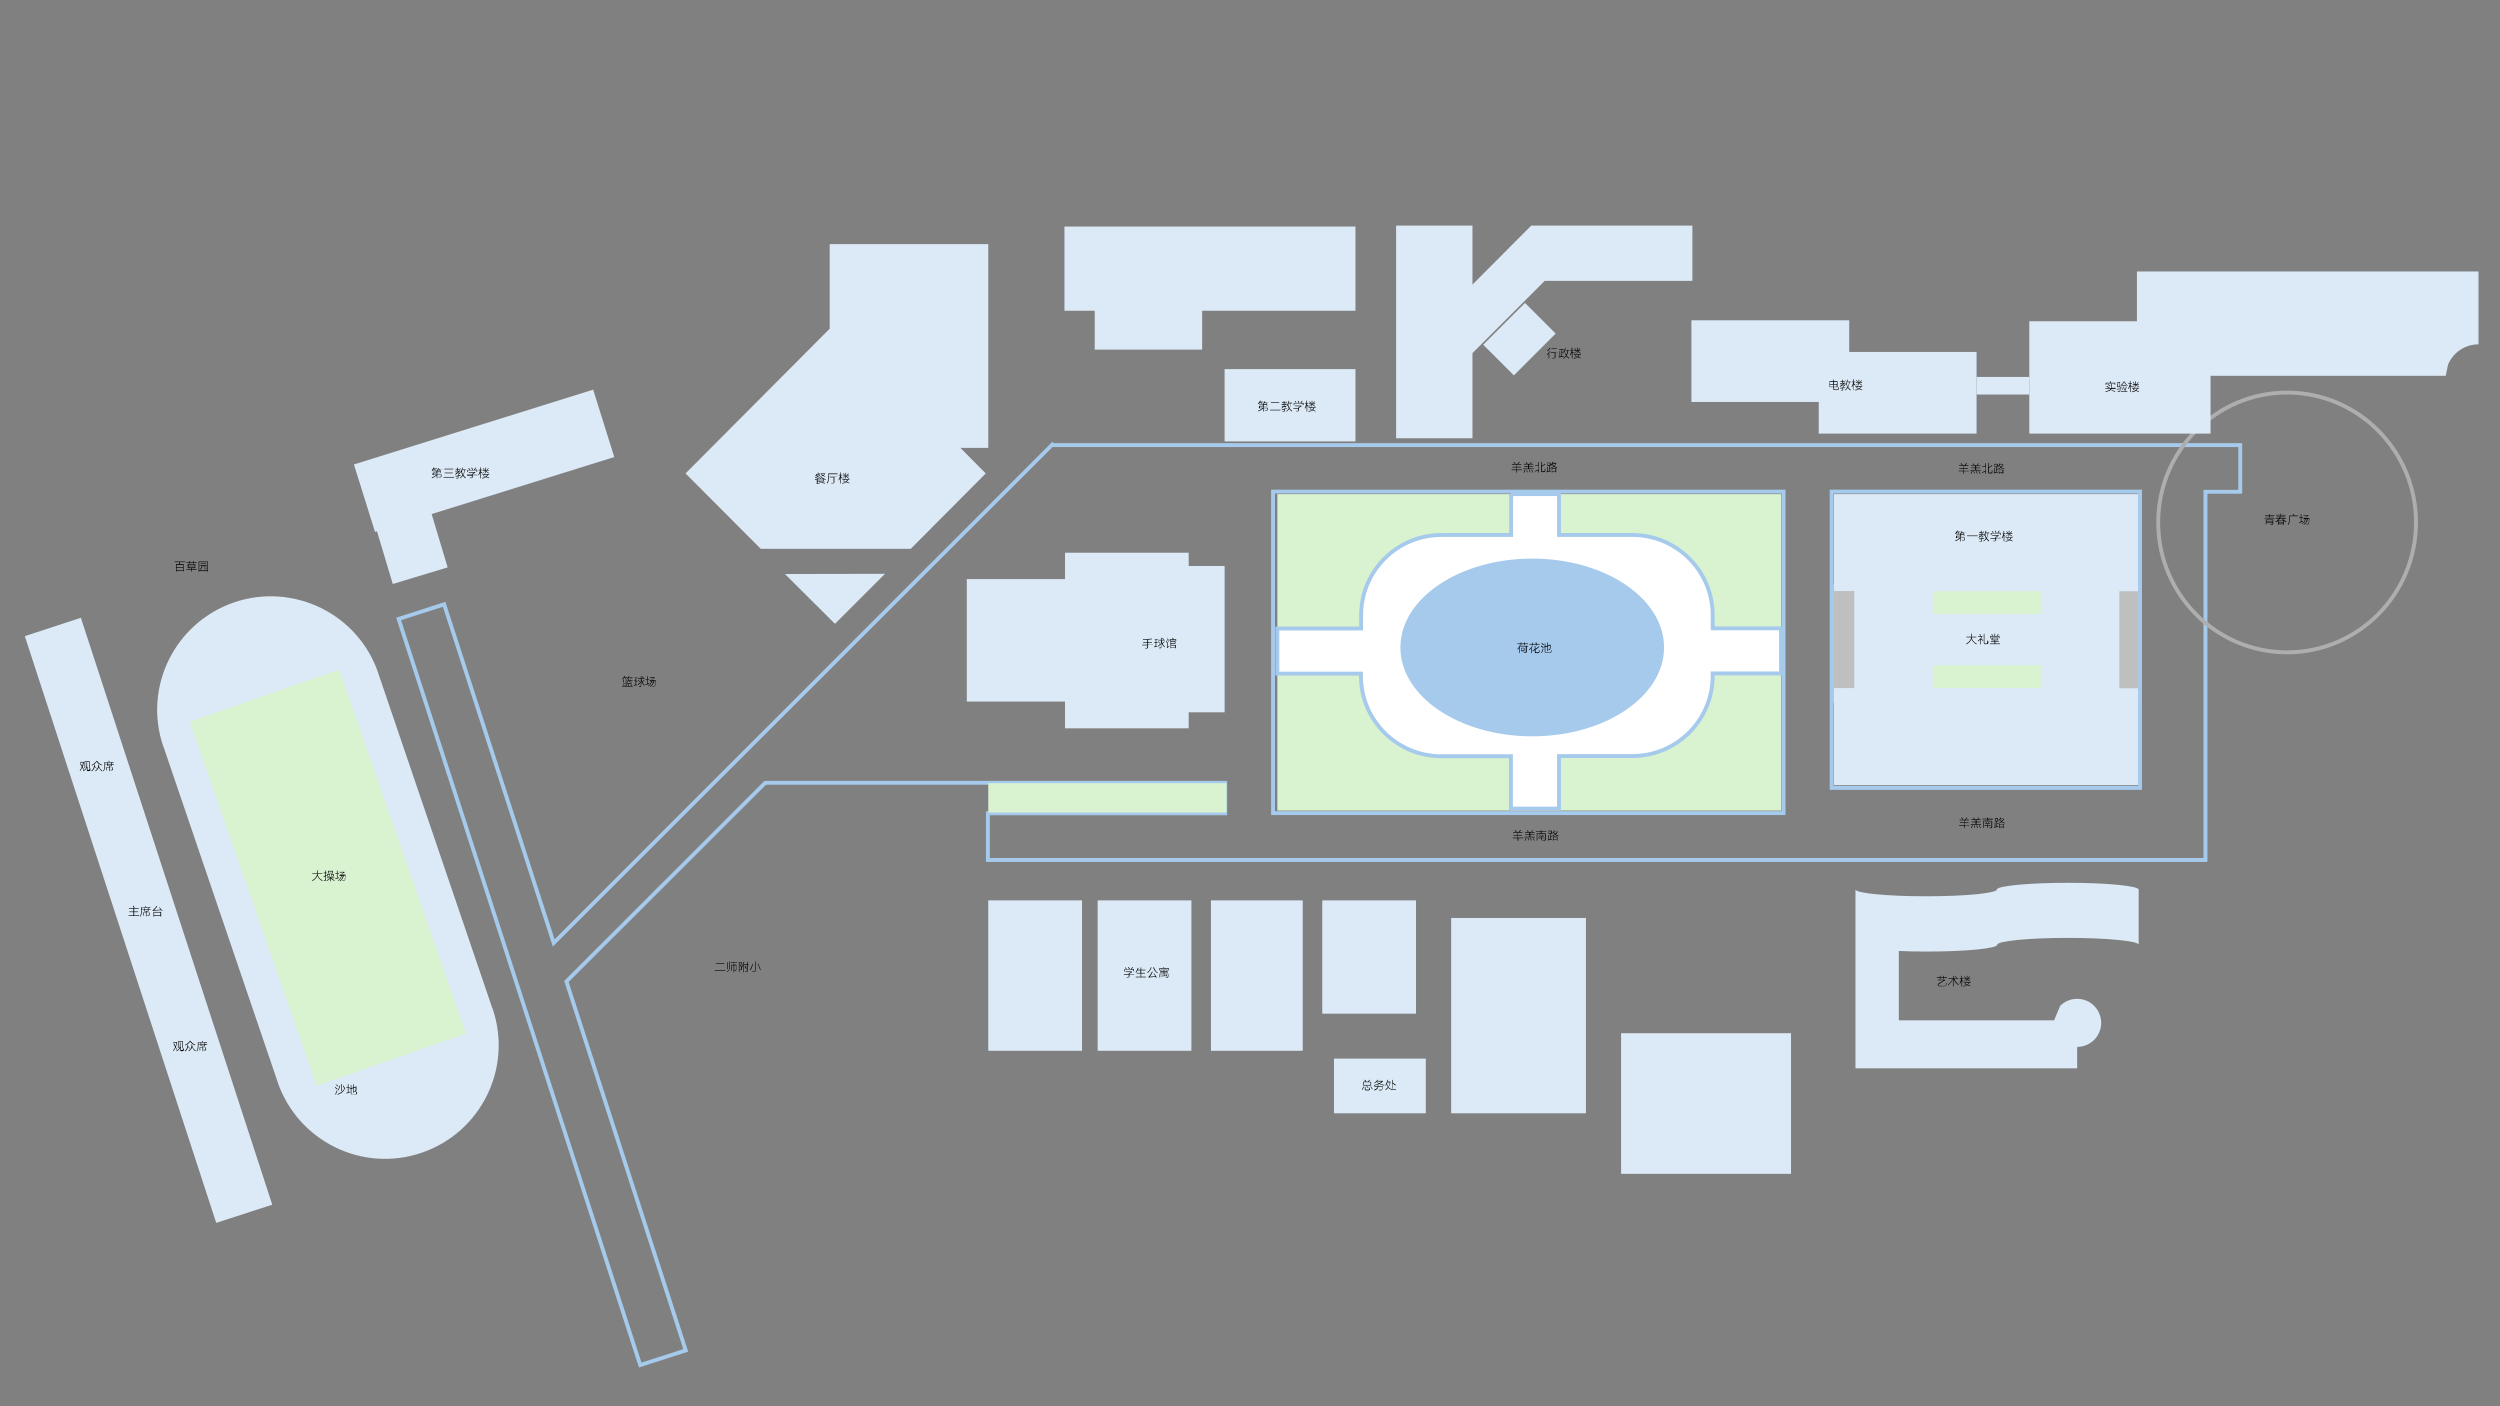 <?xml version="1.0" encoding="utf-8"?>
<!-- Generator: Adobe Illustrator 25.0.0, SVG Export Plug-In . SVG Version: 6.00 Build 0)  -->
<svg version="1.1" id="图层_1" xmlns="http://www.w3.org/2000/svg" xmlns:xlink="http://www.w3.org/1999/xlink" x="0px" y="0px"
	 viewBox="0 0 1280 720" style="enable-background:new 0 0 1280 720;" xml:space="preserve">
<rect x="0" y="0" width="1280" height="720" fill="#808080" stroke="none"/>
<style type="text/css">
	.st0{fill:#FFFFFF;fill-opacity:0;}
	.st1{fill:#BFBFBF;}
	.st2{fill:#D9F2D0;}
	.st3{fill-rule:evenodd;clip-rule:evenodd;fill:#DCEAF7;}
	.st4{fill:#DCEAF7;}
	.st5{fill:none;stroke:#A6CAEC;stroke-width:2;stroke-miterlimit:8;}
	.st6{fill-rule:evenodd;clip-rule:evenodd;fill:#FFFFFF;stroke:#A6CAEC;stroke-width:2;stroke-miterlimit:8;}
	.st7{fill-rule:evenodd;clip-rule:evenodd;fill:#A6CAEC;}
	.st8{fill:none;stroke:#AEAEAE;stroke-width:2;stroke-miterlimit:8;}
	.st9{fill-rule:evenodd;clip-rule:evenodd;fill:#D9F2D0;}
</style>
<g>
	<rect class="st0" width="1280" height="720"/>
	<rect x="937" y="299" class="st1" width="158" height="61"/>
	<rect x="973" y="300" class="st2" width="86" height="57"/>
	<path class="st3" d="M989.6,340.6v11.7h55.3v-11.7H989.6z M989.6,302.7v11.7h55.3v-11.7H989.6z M939,253h156v49.7h-9.9v49.7h9.9
		V402H939v-49.7h10.4v-49.7H939V253z"/>
	<path class="st3" d="M866,164h80.8v16.2h65.2V222h-80.8v-16.2H866V164z"/>
	<rect x="1012" y="193" class="st4" width="27" height="9"/>
	<path class="st3" d="M780.8,155.1l15.7,15.7l-21.4,21.4l-15.7-15.7L780.8,155.1z M784,115.5h0.9h34.2h47.4l0,28.3h-75.6l-37,37
		v43.6h-39.1V115.5h39.1v30.2L784,115.5z"/>
	<path class="st3" d="M545,116h149v43.1h-78.5V179h-55v-19.9H545V116z"/>
	<rect x="627" y="189" class="st4" width="67" height="37"/>
	<path class="st3" d="M1058.8,452c20,0,36.2,1.6,36.2,3.5v28.2c0-1.9-16.2-3.5-36.2-3.5s-36.2,1.6-36.2,3.5c0,1.9-16.2,3.5-36.2,3.5
		c-5,0-9.8-0.1-14.1-0.3l-0.1,0v35.5h79.5l3.1-7.4c2.2-2.2,5.3-3.6,8.7-3.6c6.8,0,12.3,5.5,12.3,12.3s-5.5,12.3-12.3,12.3v11H950
		v-20.8v-3.8v-38.8v-14.1v-14.1c0,1.9,16.2,3.5,36.2,3.5c20,0,36.2-1.6,36.2-3.5C1022.5,453.6,1038.7,452,1058.8,452z"/>
	<rect x="830" y="529" class="st4" width="87" height="72"/>
	<rect x="743" y="470" class="st4" width="69" height="100"/>
	<rect x="683" y="542" class="st4" width="47" height="28"/>
	<rect x="677" y="461" class="st4" width="48" height="58"/>
	<rect x="620" y="461" class="st4" width="47" height="77"/>
	<rect x="562" y="461" class="st4" width="48" height="77"/>
	<rect x="506" y="461" class="st4" width="48" height="77"/>
	<path class="st3" d="M401.9,293.9l51.2-0.1l-25.6,25.6L401.9,293.9z"/>
	<path class="st3" d="M424.8,125H506v104.3h-14.3l13,13.1L466.3,281h-76.8L351,242.4l73.8-74.1V125z"/>
	<path class="st3" d="M303.7,199.5l10.8,34.5L221,263.2l8.2,27.3l-28.1,8.5l-8.1-27l-1,0.3l-10.8-34.5L303.7,199.5z"/>
	<path class="st3" d="M193.7,344.7l0.1,0.4l0,0l58.2,170.9l0,0l0.2,0.4c10.4,30.4-5.9,63.4-36.3,73.8c-30.4,10.4-63.4-5.9-73.8-36.3
		l-0.1-0.4l0,0L83.8,382.6l0,0l-0.2-0.4c-10.4-30.4,5.9-63.4,36.3-73.8C150.3,298.1,183.4,314.3,193.7,344.7z"/>
	<path class="st3" d="M12.7,325.7l28.7-9.4l98,300.5l-28.7,9.3L12.7,325.7z"/>
	<path class="st5" d="M937.8,251.7v151.7h157.9V251.7H937.8z M651.8,251.7v164.6h261.4V251.7H651.8z M538.8,227.6l0.3,0.3h607.9
		v23.9h-17.8v188.5h-23.5h-9.9l-443.9,0h-24.5H505.8v-23.9h121.5v-15.6h-98.8H391.8L290,502.5l61.1,188.9l-23.3,7.5L204.1,316.9
		l23.3-7.5l56.1,173.4L538.8,227.6z"/>
	<path class="st3" d="M545.3,283h63.3v6.8H627v74.9h-18.4v8.2h-63.3v-13.7H495v-62.7h50.3V283z"/>
	<rect x="654" y="253" class="st2" width="258" height="162"/>
	<path class="st6" d="M773.6,253h24.6v20.9h37.5c22.8,0,41.2,18.4,41.2,41.1v6.7h35v23.1h-35v1.2c0,22.7-18.4,41.1-41.2,41.1h-37.5
		V414h-24.6v-26.8h-35.6c-22.8,0-41.2-18.4-41.2-41.1v-1.2H654v-23.1h42.9V315c0-22.7,18.4-41.1,41.2-41.1h35.6V253z"/>
	<path class="st7" d="M717,331.5c0-25.1,30.2-45.5,67.5-45.5s67.5,20.4,67.5,45.5S821.8,377,784.5,377S717,356.6,717,331.5z"/>
	<rect x="506" y="401" class="st2" width="122" height="15"/>
	<path class="st8" d="M1105,267.5c0-36.7,29.6-66.5,66-66.5s66,29.8,66,66.5s-29.6,66.5-66,66.5S1105,304.2,1105,267.5z"/>
	<path class="st3" d="M1094.1,139H1269v37.3c-7,0-13.1,4.3-15.6,10.4l-1.2,5.7h-120.4V222H1039v-57.5h55.1V139z"/>
	<path class="st9" d="M173.7,342.8l64.9,186.4l-76.5,26.7L97.2,369.5L173.7,342.8z"/>
</g>
<g>
	<path d="M1162.1,264.8v0.5h2.6v0.2h-5.4v-0.2h2.6v-0.5h-2v-0.2h2v-0.5h-2.2v-0.3h2.2v-0.6h0.3v0.6h2.3v0.3h-2.3v0.5h2v0.2H1162.1z
		 M1160.1,268.6V266h3.8v2c0,0.2,0,0.3-0.1,0.4s-0.1,0.1-0.2,0.2c-0.1,0-0.2,0.1-0.4,0.1c-0.2,0-0.5,0-0.7,0l0-0.3
		c0.2,0,0.4,0,0.6,0c0.1,0,0.3,0,0.3,0c0.1,0,0.1-0.1,0.1-0.1c0-0.1,0-0.1,0-0.3v-0.2h-3.2v0.9H1160.1z M1163.6,266.8v-0.5h-3.2v0.5
		H1163.6z M1160.4,267v0.5h3.2V267H1160.4z"/>
	<path d="M1170.5,267.4c-0.4-0.2-0.8-0.4-1.1-0.7v2h-0.3v-0.3h-2.5v0.3h-0.3v-2c-0.3,0.3-0.7,0.5-1.1,0.7l-0.2-0.3
		c0.4-0.2,0.8-0.5,1-0.7s0.5-0.5,0.7-0.7h-1.6v-0.3h1.8c0.1-0.2,0.2-0.4,0.3-0.6h-1.6v-0.3h1.7c0-0.1,0.1-0.3,0.2-0.6h-2.1v-0.3h2.1
		c0-0.1,0-0.2,0.1-0.5l0-0.1l0.3,0c0,0.3-0.1,0.5-0.1,0.6h2.4v0.3h-2.5c-0.1,0.2-0.1,0.4-0.1,0.6h2.4v0.3h-2.4
		c-0.1,0.2-0.1,0.4-0.3,0.6h3.2v0.3h-1.6c0.2,0.3,0.4,0.5,0.7,0.7c0.3,0.2,0.6,0.4,1,0.6L1170.5,267.4z M1166.6,267.2h2.5v-0.6h-2.5
		V267.2z M1166.6,267.5v0.6h2.5v-0.6H1166.6z M1167.2,265.7c-0.2,0.2-0.3,0.5-0.6,0.7h2.4c-0.2-0.2-0.4-0.4-0.5-0.7H1167.2z"/>
	<path d="M1176.7,264v0.3h-4.3v1.1c0,0.5,0,1-0.1,1.3c0,0.3-0.1,0.7-0.2,1s-0.3,0.6-0.5,1l-0.3-0.2c0.2-0.4,0.4-0.7,0.5-0.9
		c0.1-0.3,0.2-0.6,0.2-0.9s0.1-0.7,0.1-1.2V264h2.3l-0.4-0.8l0.3-0.1c0.2,0.4,0.3,0.6,0.5,0.9H1176.7z"/>
	<path d="M1179.1,267.1c-0.7,0.3-1.3,0.5-1.9,0.6l-0.1-0.3c0.3-0.1,0.5-0.1,0.9-0.2V265h-0.8v-0.3h0.8v-1.5h0.3v1.5h0.8v0.3h-0.8v2
		c0.3-0.1,0.6-0.2,0.7-0.3L1179.1,267.1z M1179.8,265.3h2.6c0,0.5,0,0.9-0.1,1.4c0,0.5-0.1,0.8-0.1,1.1c0,0.2-0.1,0.3-0.1,0.4
		c0,0.1-0.1,0.2-0.2,0.2c-0.1,0-0.2,0.1-0.4,0.1c-0.2,0-0.4,0-0.6,0l-0.1-0.3c0.3,0,0.5,0.1,0.6,0.1c0.1,0,0.2,0,0.3,0
		c0.1,0,0.1-0.1,0.2-0.2c0-0.1,0.1-0.2,0.1-0.3c0.1-0.4,0.1-1.1,0.2-2.1h-0.6c-0.1,0.5-0.2,0.9-0.4,1.2c-0.1,0.3-0.3,0.6-0.6,0.9
		c-0.2,0.3-0.5,0.6-0.9,0.8l-0.2-0.2c0.3-0.2,0.6-0.5,0.8-0.7s0.4-0.5,0.5-0.8c0.1-0.3,0.3-0.7,0.4-1.1h-0.7c-0.1,0.5-0.3,1-0.6,1.4
		c-0.3,0.4-0.7,0.8-1.2,1.2l-0.2-0.2c0.5-0.3,0.9-0.7,1.1-1.1c0.3-0.4,0.5-0.8,0.6-1.3h-0.9v-0.3l2.1-1.4h-2v-0.3h2.5v0.3
		L1179.8,265.3z"/>
</g>
<g>
	<path d="M1010.3,328.2c0.4,0.5,1,1,1.8,1.4l-0.2,0.3c-1.3-0.8-2.2-1.7-2.5-2.8c-0.2,0.5-0.4,1-0.9,1.5c-0.4,0.4-1,0.9-1.6,1.3
		l-0.2-0.3c0.8-0.5,1.4-1,1.8-1.5c0.4-0.5,0.7-1.1,0.7-1.8h-2.4V326h2.4v-1.6h0.3v1.6h2.4v0.3h-2.4c0,0,0,0.1,0,0.1
		C1009.6,327.1,1009.9,327.6,1010.3,328.2z"/>
	<path d="M1015,325.9c-0.2,0.4-0.5,0.8-0.7,1.1c0.2,0.1,0.4,0.3,0.6,0.4s0.4,0.3,0.5,0.4l-0.2,0.3c-0.2-0.2-0.5-0.4-1-0.8v2.6h-0.3
		v-2.5c-0.3,0.3-0.7,0.6-1.1,1l-0.2-0.3c0.5-0.3,0.8-0.7,1.2-1c0.3-0.3,0.6-0.7,0.8-1.1h-1.8v-0.3h1.1c0-0.2-0.1-0.4-0.2-0.5
		c-0.1-0.2-0.1-0.3-0.2-0.5l0.3-0.1c0.1,0.1,0.1,0.3,0.2,0.5c0.1,0.2,0.1,0.4,0.2,0.6h0.8V325.9z M1018,328.1l0,0.9
		c0,0.2,0,0.4-0.1,0.5s-0.1,0.2-0.2,0.2s-0.3,0.1-0.5,0.1c-0.1,0-0.2,0-0.4,0s-0.3,0-0.4,0c-0.2,0-0.3,0-0.4-0.1
		c-0.1,0-0.2-0.1-0.2-0.2c0-0.1-0.1-0.3-0.1-0.5v-4.5h0.3v4.4c0,0.1,0,0.3,0,0.3c0,0.1,0.1,0.1,0.1,0.2c0.1,0,0.1,0.1,0.3,0.1
		c0.1,0,0.2,0,0.3,0c0.1,0,0.2,0,0.3,0c0.1,0,0.2,0,0.3-0.1c0.1,0,0.1-0.1,0.1-0.2c0-0.1,0-0.2,0.1-0.3c0-0.1,0-0.1,0-0.2l0-0.7
		L1018,328.1z"/>
	<path d="M1021.6,328.7v0.8h2.4v0.3h-5.2v-0.3h2.4v-0.8h-1.9v-0.3h1.9v-0.6h-1.5v-1.3h3.3v1.3h-1.5v0.6h1.9v0.3H1021.6z
		 M1023.5,325.9h-4.2v0.9h-0.3v-1.2h2.2v-1.2h0.3v1.2h2.2v1.2h-0.3V325.9z M1020.3,325.6c-0.3-0.3-0.5-0.6-0.7-0.8l0.2-0.2
		c0.2,0.2,0.4,0.4,0.7,0.8L1020.3,325.6z M1022.8,326.8h-2.7v0.7h2.7V326.8z M1023.3,324.8c-0.2,0.3-0.5,0.5-0.7,0.8l-0.2-0.2
		c0.3-0.3,0.5-0.5,0.7-0.8L1023.3,324.8z"/>
</g>
<g>
	<path d="M1002,272.6c-0.2,0.3-0.4,0.6-0.7,0.8l-0.3-0.2c0.2-0.2,0.4-0.5,0.6-0.8c0.2-0.3,0.3-0.5,0.5-0.8l0.3,0.1
		c-0.1,0.2-0.2,0.3-0.3,0.5h1.6v0.3h-1.1l0.4,0.5l-0.2,0.2l-0.2-0.3l-0.2-0.3H1002z M1003.9,274.6v0.7h2.2c0,0.4-0.1,0.7-0.1,0.9
		c0,0.2-0.1,0.3-0.2,0.4s-0.2,0.1-0.4,0.1c-0.3,0-0.6,0-0.9,0l0-0.3c0.3,0,0.6,0.1,0.8,0.1c0.1,0,0.2,0,0.3-0.1
		c0.1-0.1,0.1-0.1,0.1-0.3c0-0.2,0.1-0.3,0.1-0.6h-1.9v1.7h-0.3v-1.6c-0.3,0.3-0.6,0.6-1,0.8s-0.8,0.5-1.4,0.7l-0.2-0.3
		c0.5-0.2,1-0.4,1.3-0.6c0.3-0.2,0.7-0.4,0.9-0.7h-1.8l0.2-1.2h1.9v-0.7h-1.9v-0.3h4.1v1.2H1003.9z M1003.6,274.6h-1.6l-0.1,0.7h1.7
		V274.6z M1006.4,272.3v0.3h-1.3l0.4,0.5l-0.2,0.2l-0.2-0.3l-0.3-0.3h-0.4c-0.1,0.2-0.3,0.5-0.5,0.7l-0.3-0.1
		c0.3-0.4,0.6-0.8,0.8-1.4l0.3,0.1c-0.1,0.2-0.2,0.4-0.2,0.5H1006.4z M1005.5,273.7h-1.6v0.7h1.6V273.7z"/>
	<path d="M1007.1,274.2h5.5v0.3h-5.5V274.2z"/>
	<path d="M1015.9,275.8l-1.2,0.2v0.7c0,0.2,0,0.4-0.1,0.5s-0.2,0.1-0.4,0.1c-0.2,0-0.4,0-0.6,0l-0.1-0.3c0.2,0,0.3,0,0.5,0.1
		c0.2,0,0.3,0,0.3-0.1c0,0,0.1-0.2,0.1-0.3V276c-0.3,0-0.6,0.1-1,0.1l-0.2,0l0-0.3c0.4,0,0.8-0.1,1.3-0.2v-0.3l0.7-0.7h-1
		c-0.3,0.3-0.6,0.5-1,0.8l-0.2-0.2c0.2-0.2,0.5-0.3,0.7-0.6h-0.4v-0.3h0.8c0.2-0.2,0.4-0.4,0.6-0.6h-1.6v-0.3h1.1v-0.7h-0.9v-0.3
		h0.9v-0.7h0.3v0.7h0.7v0.3h-0.7v0.7h0.4c0.3-0.4,0.6-0.9,0.8-1.4l0.2,0.1c-0.2,0.5-0.5,0.9-0.8,1.3h0.6v0.3h-0.8
		c-0.1,0.2-0.3,0.4-0.5,0.6h1.1v0.3l-0.9,0.8v0.2l0.3,0l0.8-0.1L1015.9,275.8z M1018.5,276.9l-0.2,0.3c-0.5-0.4-1-0.8-1.3-1.3
		c-0.3,0.4-0.8,0.9-1.4,1.3l-0.2-0.2c0.3-0.2,0.6-0.4,0.8-0.7c0.2-0.2,0.4-0.4,0.6-0.7c-0.3-0.5-0.5-1.1-0.6-1.7
		c-0.1,0.2-0.2,0.4-0.3,0.5l-0.2-0.2c0.2-0.3,0.4-0.7,0.6-1.2c0.2-0.5,0.3-0.9,0.4-1.3l0.3,0c-0.1,0.3-0.2,0.7-0.3,1h1.8v0.3h-0.5
		c-0.1,0.6-0.2,1-0.3,1.4c-0.1,0.4-0.3,0.8-0.5,1.1C1017.6,276.1,1018,276.5,1018.5,276.9z M1016.7,274.5c0.1,0.3,0.2,0.6,0.4,0.8
		c0.2-0.3,0.3-0.6,0.4-1s0.2-0.8,0.2-1.3h-1.1c0,0.1-0.1,0.2-0.1,0.4C1016.5,273.9,1016.6,274.2,1016.7,274.5z"/>
	<path d="M1024.4,275.3v0.3h-2.4v0.8c0,0.2,0,0.3-0.1,0.4c0,0.1-0.1,0.2-0.2,0.2s-0.2,0.1-0.4,0.1c-0.3,0-0.5,0-0.7,0l-0.1-0.3
		c0.3,0,0.5,0.1,0.7,0.1c0.1,0,0.2,0,0.3,0c0.1,0,0.1-0.1,0.1-0.1c0-0.1,0-0.2,0-0.3v-0.7h-2.5v-0.3h2.5V275l1.2-0.7h-2.8V274h3.3
		v0.3l-1.4,0.9v0.2H1024.4z M1019.6,273.2v0.8h-0.3v-1.1h3.4c0.1-0.2,0.2-0.4,0.4-0.6c0.1-0.2,0.3-0.4,0.4-0.6l0.3,0.1
		c-0.2,0.3-0.4,0.7-0.7,1h1.2v1.1h-0.3v-0.8H1019.6z M1020.4,272.9c-0.3-0.4-0.5-0.8-0.6-0.9l0.3-0.1c0.1,0.1,0.1,0.2,0.2,0.3
		l0.4,0.6L1020.4,272.9z M1021.8,272.8l-0.5-1l0.3-0.1c0.1,0.1,0.1,0.2,0.2,0.3c0.1,0.1,0.1,0.2,0.2,0.3c0,0.1,0.1,0.1,0.1,0.2
		c0,0.1,0.1,0.1,0.1,0.2L1021.8,272.8z"/>
	<path d="M1026.7,274.7l-0.5-0.5v3h-0.3v-3.2c-0.2,0.7-0.5,1.3-0.8,1.7l-0.2-0.3c0.2-0.3,0.4-0.6,0.5-1.1c0.2-0.4,0.3-0.8,0.4-1.2
		h-0.8V273h0.8v-1.2h0.3v1.2h0.7v0.3h-0.7v0.6l0.1,0.1c0.3,0.3,0.5,0.4,0.6,0.5L1026.7,274.7z M1028.4,274.7
		c-0.1,0.1-0.1,0.3-0.2,0.4h2.3v0.3h-0.7c-0.1,0.2-0.2,0.4-0.3,0.6c-0.1,0.2-0.2,0.3-0.4,0.4c0.3,0.1,0.7,0.3,1.1,0.4l0.3,0.1
		l-0.1,0.3l-1.5-0.6c-0.2,0.1-0.5,0.2-0.8,0.4s-0.7,0.2-1.2,0.3l-0.1-0.3c0.4-0.1,0.8-0.2,1.1-0.2c0.3-0.1,0.5-0.2,0.7-0.3
		c-0.5-0.2-0.9-0.4-1.2-0.5c0.1-0.2,0.3-0.4,0.4-0.6h-0.9v-0.3h1.1c0.1-0.2,0.2-0.3,0.2-0.5L1028.4,274.7z M1026.9,274.5
		c0.6-0.3,1.1-0.7,1.4-1.1h-1.2v-0.3h1.4v-1.4h0.3v1.4h1.5v0.3h-1.3c0.3,0.4,0.8,0.8,1.4,1.1l-0.2,0.2c-0.3-0.2-0.6-0.4-0.9-0.6
		c-0.2-0.2-0.5-0.4-0.6-0.7v1.1h-0.3v-1.1c-0.2,0.3-0.4,0.5-0.6,0.7c-0.2,0.2-0.5,0.4-0.8,0.6L1026.9,274.5z M1027.9,273
		c-0.2-0.2-0.4-0.5-0.7-0.8l0.2-0.2c0,0,0,0.1,0.1,0.1c0.1,0.1,0.1,0.2,0.3,0.3c0.1,0.2,0.2,0.3,0.3,0.4L1027.9,273z M1028,275.4
		c-0.1,0.1-0.2,0.3-0.3,0.5c0.4,0.2,0.8,0.3,1,0.4c0.1-0.1,0.3-0.2,0.4-0.4c0.1-0.1,0.2-0.3,0.3-0.5H1028z M1030.2,272.1
		c-0.1,0.1-0.2,0.3-0.4,0.5c-0.1,0.2-0.3,0.3-0.4,0.4l-0.2-0.2c0.1-0.1,0.2-0.2,0.4-0.4c0.1-0.2,0.3-0.3,0.4-0.4L1030.2,272.1z"/>
</g>
<g>
	<path d="M778.5,330.3c-0.1,0.3-0.3,0.6-0.4,0.9v3.1h-0.3v-2.6c-0.3,0.4-0.5,0.7-0.8,0.9l-0.1-0.3c0.3-0.3,0.5-0.6,0.8-1
		c0.2-0.4,0.4-0.8,0.6-1.2L778.5,330.3z M778.9,330.3h-0.3v-0.5h-1.7v-0.3h1.7v-0.6h0.3v0.6h1.5v-0.6h0.3v0.6h1.6v0.3h-1.6v0.5h-0.3
		v-0.5h-1.5V330.3z M782.4,330.7v0.3h-0.7v2.6c0,0.2,0,0.3-0.1,0.4s-0.1,0.2-0.2,0.2c-0.1,0-0.2,0.1-0.4,0.1c-0.3,0-0.5,0-0.8,0
		l-0.1-0.3c0.3,0,0.5,0,0.7,0c0.1,0,0.2,0,0.3,0s0.1-0.1,0.1-0.1c0-0.1,0-0.2,0-0.3V331h-2.8v-0.3H782.4z M778.8,331.7h1.7v1.7h-1.7
		V331.7z M779,333h1.2v-1.1H779V333z"/>
	<path d="M784.7,330.7c-0.1,0.3-0.3,0.5-0.4,0.7v3H784v-2.5c-0.3,0.4-0.6,0.7-1,1l-0.1-0.3c0.3-0.3,0.6-0.6,0.9-0.9
		c0.2-0.3,0.5-0.7,0.7-1.1L784.7,330.7z M786.7,328.9v0.8h1.6v0.3h-1.6v0.5h-0.3v-0.5h-1.5v0.4h-0.3v-0.4H783v-0.3h1.5v-0.7h0.3v0.7
		h1.5v-0.8H786.7z M787.9,333.1c0-0.2,0-0.3,0-0.3l0.3,0.1l0,0.7c0,0.2,0,0.4-0.1,0.5c0,0.1-0.1,0.2-0.2,0.2c-0.1,0-0.3,0.1-0.5,0.1
		c-0.2,0-0.3,0-0.5,0c-0.2,0-0.3,0-0.5,0c-0.2,0-0.4-0.1-0.5-0.2c-0.1-0.1-0.1-0.3-0.1-0.6v-0.8c-0.3,0.2-0.7,0.4-1.1,0.5l-0.1-0.3
		c0.4-0.2,0.8-0.4,1.2-0.6v-1.7h0.3v1.5c0.7-0.4,1.3-0.8,1.8-1.3l0.2,0.3c-0.5,0.5-1.2,1-1.9,1.4v0.9c0,0.2,0,0.3,0.1,0.4
		c0.1,0.1,0.2,0.1,0.3,0.1c0.1,0,0.3,0,0.4,0c0.1,0,0.3,0,0.4,0c0.1,0,0.2,0,0.3-0.1c0.1,0,0.1-0.1,0.2-0.2c0-0.1,0.1-0.2,0.1-0.3
		L787.9,333.1z"/>
	<path d="M790,331.7c-0.3-0.2-0.4-0.3-0.4-0.3c-0.4-0.3-0.7-0.5-0.7-0.6l0.2-0.3c0.4,0.3,0.8,0.6,1.2,0.9L790,331.7z M789.1,334.2
		c0.4-1,0.7-1.7,0.9-2.1l0.3,0.1l-0.9,2.1L789.1,334.2z M789.4,329.2c0.2,0.2,0.6,0.4,1.1,0.9l-0.2,0.3c-0.3-0.2-0.6-0.5-1.1-0.9
		L789.4,329.2z M794.3,332.8c0,0.4,0,0.6,0,0.8c0,0.2,0,0.3-0.1,0.4c0,0.1-0.1,0.2-0.2,0.2c-0.1,0-0.3,0.1-0.5,0.1
		c-0.3,0-0.6,0-0.9,0c-0.3,0-0.6,0-0.9,0c-0.2,0-0.4-0.1-0.5-0.1c-0.1-0.1-0.2-0.1-0.2-0.3c0-0.1-0.1-0.3-0.1-0.5v-2.1l-0.5,0.2
		l-0.1-0.3l0.6-0.2v-1.5h0.3v1.4l1-0.3V329h0.3v1.5l1.4-0.5c0,0.3,0,0.7,0,1.1c0,0.4,0,0.7-0.1,1c0,0.2,0,0.3-0.1,0.4
		s-0.1,0.1-0.2,0.2c-0.1,0-0.2,0.1-0.3,0.1c-0.2,0-0.3,0-0.4,0l-0.1-0.3c0.1,0,0.3,0,0.4,0c0.1,0,0.2,0,0.3-0.1s0.1-0.2,0.1-0.4
		c0.1-0.4,0.1-0.9,0.1-1.5l-1.1,0.4v2.5h-0.3v-2.4l-1,0.3v2.1c0,0.2,0,0.3,0,0.4c0,0.1,0.1,0.1,0.2,0.2s0.2,0.1,0.4,0.1
		c0.2,0,0.5,0,0.8,0c0.3,0,0.5,0,0.8,0c0.2,0,0.3,0,0.4-0.1c0.1,0,0.1-0.1,0.2-0.2c0-0.1,0-0.2,0.1-0.3c0-0.4,0-0.6,0-0.7
		L794.3,332.8z"/>
</g>
<g>
	<path d="M163.4,449.4c0.4,0.5,1,1,1.8,1.4l-0.2,0.3c-1.3-0.8-2.2-1.7-2.5-2.8c-0.2,0.5-0.4,1-0.9,1.5s-1,0.9-1.6,1.3l-0.2-0.3
		c0.8-0.5,1.4-1,1.8-1.5c0.4-0.5,0.7-1.1,0.7-1.8h-2.4v-0.3h2.4v-1.6h0.3v1.6h2.4v0.3h-2.4c0,0,0,0.1,0,0.1
		C162.7,448.3,163,448.9,163.4,449.4z"/>
	<path d="M167.3,448.4l-0.5,0.2v1.8c0,0.2,0,0.4-0.1,0.5s-0.2,0.1-0.4,0.1c-0.1,0-0.3,0-0.4,0l-0.1-0.3c0.2,0,0.3,0,0.4,0
		c0.1,0,0.2,0,0.2-0.1c0-0.1,0.1-0.2,0.1-0.3v-1.6l-0.3,0.1c-0.2,0.1-0.3,0.1-0.5,0.2l-0.1-0.3l0.4-0.2c0.2-0.1,0.3-0.1,0.4-0.1
		v-1.3h-0.7v-0.3h0.7v-1.1h0.3v1.1h0.6v0.3h-0.6v1.2l0.5-0.2L167.3,448.4z M169.7,449.6c0.2,0.2,0.4,0.4,0.7,0.6s0.6,0.3,0.9,0.5
		l-0.2,0.3c-0.4-0.2-0.7-0.4-1-0.6s-0.5-0.5-0.7-0.7v1.5h-0.3v-1.5c-0.2,0.3-0.5,0.5-0.7,0.7s-0.6,0.4-1,0.6l-0.2-0.3
		c0.4-0.2,0.7-0.3,1-0.5c0.3-0.2,0.5-0.4,0.7-0.6h-1.5v-0.3h1.7v-0.4h0.3v0.4h1.8v0.3H169.7z M167.5,447.5h1.4v1.2h-1.4V447.5z
		 M167.8,448.5h0.9v-0.7h-0.9V448.5z M167.9,445.9h2.6v1.2h-2.6V445.9z M168.2,446.9h2v-0.7h-2V446.9z M170.9,448.7h-1.4v-1.2h1.4
		V448.7z M170.6,447.8h-0.9v0.7h0.9V447.8z"/>
	<path d="M173.6,449.5c-0.7,0.3-1.3,0.5-1.9,0.6l-0.1-0.3c0.3-0.1,0.5-0.1,0.9-0.2v-2.1h-0.8v-0.3h0.8v-1.5h0.3v1.5h0.8v0.3h-0.8v2
		c0.3-0.1,0.6-0.2,0.7-0.3L173.6,449.5z M174.3,447.8h2.6c0,0.5,0,0.9-0.1,1.4c0,0.5-0.1,0.8-0.1,1.1c0,0.2-0.1,0.3-0.1,0.4
		c-0.1,0.1-0.1,0.2-0.2,0.2c-0.1,0-0.2,0.1-0.4,0.1c-0.2,0-0.4,0-0.6,0l-0.1-0.3c0.3,0,0.5,0.1,0.6,0.1c0.1,0,0.2,0,0.3,0
		c0.1,0,0.1-0.1,0.2-0.1c0-0.1,0.1-0.2,0.1-0.3c0.1-0.4,0.1-1.1,0.2-2.1H176c-0.1,0.5-0.2,0.9-0.4,1.2s-0.3,0.6-0.6,0.9
		s-0.5,0.6-0.9,0.8l-0.2-0.2c0.3-0.2,0.6-0.5,0.8-0.7c0.2-0.3,0.4-0.5,0.5-0.8c0.1-0.3,0.3-0.7,0.4-1.1H175c-0.1,0.5-0.3,1-0.6,1.4
		s-0.7,0.8-1.2,1.2l-0.2-0.2c0.5-0.3,0.9-0.7,1.1-1.1c0.3-0.4,0.5-0.8,0.6-1.3h-0.9v-0.3l2.1-1.4h-2v-0.3h2.5v0.3L174.3,447.8z"/>
</g>
<g>
	<path d="M68.7,467v1.7h2.5v0.3h-5.4v-0.3h2.5V467h-2.1v-0.3h2.1v-1.5H66v-0.3h5v0.3h-2.3v1.5h2v0.3H68.7z M68.6,464.9
		c-0.2-0.3-0.4-0.6-0.6-1l0.3-0.2c0.2,0.2,0.4,0.6,0.6,1L68.6,464.9z"/>
	<path d="M76,466.7h-1v0.6h1.6v1c0,0.2,0,0.4-0.1,0.4s-0.2,0.1-0.4,0.1c-0.2,0-0.4,0-0.6,0l-0.1-0.3c0.2,0,0.4,0,0.6,0
		c0.1,0,0.2,0,0.2-0.1c0-0.1,0.1-0.1,0.1-0.3v-0.7H75v1.8h-0.3v-1.8h-1.2v1.4h-0.3v-1.6h1.5v-0.6h-1v-0.9h-1.1v0.6
		c0,0.5,0,0.9-0.1,1.2c0,0.3-0.1,0.6-0.2,0.9s-0.2,0.5-0.4,0.9l-0.3-0.1c0.2-0.3,0.3-0.6,0.4-0.8c0.1-0.2,0.1-0.5,0.2-0.8
		c0-0.3,0.1-0.7,0.1-1.2v-1.8h2.3c0-0.1-0.1-0.1-0.1-0.2s-0.1-0.2-0.1-0.3l-0.1-0.1l0.3-0.1c0.2,0.4,0.3,0.6,0.4,0.7h2v0.3h-1v0.7
		h1.1v0.3H76V466.7z M72.7,464.8v0.7h1.1v-0.7H72.7z M74,465.5h1.7v-0.7H74V465.5z M75.7,465.8H74v0.6h1.7V465.8z"/>
	<path d="M81.6,464.5c0.2,0.2,0.4,0.5,0.8,0.9c0.3,0.4,0.6,0.7,0.8,0.9l-0.2,0.2l-0.4-0.5c-0.8,0-2.1,0.1-3.9,0.3
		c-0.2,0-0.3,0-0.4,0L78,466c0.1,0,0.2,0,0.3-0.1c0.1,0,0.1-0.1,0.2-0.1c0.2-0.2,0.5-0.5,0.9-0.9s0.6-0.8,0.8-1.1l0.3,0.2
		c-0.2,0.3-0.5,0.7-0.8,1.1c-0.3,0.4-0.6,0.7-0.8,0.9c0.4,0,1.2-0.1,2.4-0.2l1-0.1c-0.3-0.4-0.6-0.7-0.8-1L81.6,464.5z M78.9,469.3
		h-0.3v-2.4h3.9v2.4h-0.3V469h-3.2V469.3z M82.1,468.7v-1.5h-3.2v1.5H82.1z"/>
</g>
<g>
	<path d="M42.7,394.1c-0.2-0.3-0.4-0.7-0.6-1.1c-0.3,0.5-0.6,1.1-1,1.7l-0.3-0.2c0.5-0.6,0.9-1.2,1.1-1.8c-0.3-0.7-0.7-1.2-0.9-1.7
		l0.3-0.2c0.2,0.4,0.5,0.9,0.8,1.5c0.2-0.5,0.3-1.2,0.4-1.9H41v-0.3h1.9v0.3c-0.1,0.9-0.3,1.6-0.6,2.3c0.2,0.4,0.4,0.8,0.7,1.3
		L42.7,394.1z M46.3,393.5c0,0.1,0,0.3,0,0.6c0,0.2,0,0.3-0.1,0.4c0,0.1-0.1,0.1-0.2,0.2c-0.1,0-0.2,0.1-0.4,0.1c-0.1,0-0.2,0-0.3,0
		c-0.1,0-0.2,0-0.3,0c-0.1,0-0.2,0-0.3-0.1c-0.1,0-0.1-0.1-0.2-0.2s0-0.2,0-0.4v-1.4c-0.1,0.5-0.3,0.9-0.6,1.2s-0.7,0.7-1.2,1
		l-0.2-0.3c0.5-0.3,0.8-0.5,1.1-0.8c0.3-0.3,0.4-0.6,0.5-0.9s0.2-0.7,0.2-1.2c0-0.2,0-0.4,0-0.7s0-0.5,0-0.7h0.3c0,0.2,0,0.4,0,0.7
		c0,0.3,0,0.5,0,0.7c0,0.3,0,0.6-0.1,0.9h0.3v1.3c0,0.1,0,0.2,0,0.2c0,0.1,0.1,0.1,0.1,0.1c0.1,0,0.1,0,0.2,0c0,0,0.1,0,0.2,0
		c0.1,0,0.1,0,0.2,0c0.1,0,0.2,0,0.2,0c0,0,0.1-0.1,0.1-0.1c0,0,0-0.1,0-0.2l0-0.2c0-0.2,0-0.3,0-0.4L46.3,393.5z M45.6,390.1h-2
		v3.1h-0.3v-3.4h2.6v3.4h-0.3V390.1z"/>
	<path d="M49.4,393.6c-0.2-0.3-0.5-0.6-0.9-1c-0.1,0.4-0.2,0.8-0.5,1.2c-0.2,0.4-0.5,0.7-0.9,1.1l-0.3-0.2c0.3-0.3,0.6-0.6,0.8-0.9
		c0.2-0.3,0.3-0.6,0.4-0.9c0.1-0.3,0.2-0.7,0.2-1c0,0,0-0.1,0-0.2l0-0.3h0.3c0,0.2,0,0.3,0,0.5c0,0.1,0,0.2,0,0.3l0.2,0.3l0.8,0.9
		L49.4,393.6z M48.6,391c-0.4,0.3-0.9,0.6-1.5,1l-0.2-0.3c0.6-0.3,1.1-0.6,1.5-1c0.4-0.3,0.8-0.7,1-1.1h0.3c0.3,0.4,0.6,0.8,1,1.1
		s0.9,0.7,1.5,0.9l-0.2,0.3c-0.6-0.3-1.1-0.6-1.5-0.9s-0.8-0.7-1.1-1.1C49.4,390.3,49,390.6,48.6,391z M51.2,393.5
		c0.3,0.4,0.7,0.8,1.2,1.1l-0.2,0.3c-0.4-0.3-0.8-0.6-1-1s-0.5-0.7-0.6-1.1c-0.1,0.4-0.3,0.8-0.6,1.1c-0.3,0.3-0.6,0.7-1,1l-0.3-0.2
		c0.4-0.3,0.7-0.6,0.9-0.8c0.2-0.3,0.4-0.6,0.5-0.9c0.1-0.3,0.2-0.7,0.2-1.1c0-0.3,0-0.4,0-0.5h0.3l0,0.5l0,0.1
		C50.8,392.6,50.9,393,51.2,393.5z"/>
	<path d="M57.2,392.3h-1v0.6h1.6v1c0,0.2,0,0.4-0.1,0.4s-0.2,0.1-0.4,0.1c-0.2,0-0.4,0-0.6,0l-0.1-0.3c0.2,0,0.4,0,0.6,0
		c0.1,0,0.2,0,0.2-0.1c0-0.1,0.1-0.1,0.1-0.3v-0.7h-1.3v1.8h-0.3v-1.8h-1.2v1.4h-0.3v-1.6h1.5v-0.6h-1v-0.9h-1.1v0.6
		c0,0.5,0,0.9-0.1,1.2c0,0.3-0.1,0.6-0.2,0.9s-0.2,0.5-0.4,0.9l-0.3-0.1c0.2-0.3,0.3-0.6,0.4-0.8c0.1-0.2,0.1-0.5,0.2-0.8
		c0-0.3,0.1-0.7,0.1-1.2v-1.8h2.3c0-0.1-0.1-0.1-0.1-0.2s-0.1-0.2-0.1-0.3l-0.1-0.1l0.3-0.1c0.2,0.4,0.3,0.6,0.4,0.7h2v0.3h-1v0.7
		h1.1v0.3h-1.1V392.3z M53.8,390.4v0.7h1.1v-0.7H53.8z M55.2,391.1h1.7v-0.7h-1.7V391.1z M56.9,391.4h-1.7v0.6h1.7V391.4z"/>
</g>
<g>
	<path d="M90.5,537.5c-0.2-0.3-0.4-0.7-0.6-1.1c-0.3,0.5-0.6,1.1-1,1.7l-0.3-0.2c0.5-0.6,0.9-1.2,1.1-1.8c-0.3-0.7-0.7-1.2-0.9-1.7
		l0.3-0.2c0.2,0.4,0.5,0.9,0.8,1.5c0.2-0.5,0.3-1.2,0.4-1.9h-1.6v-0.3h1.9v0.3c-0.1,0.9-0.3,1.6-0.6,2.3c0.2,0.4,0.4,0.8,0.7,1.3
		L90.5,537.5z M94.1,536.9c0,0.1,0,0.3,0,0.6c0,0.2,0,0.3-0.1,0.4c0,0.1-0.1,0.1-0.2,0.2c-0.1,0-0.2,0.1-0.4,0.1c-0.1,0-0.2,0-0.3,0
		c-0.1,0-0.2,0-0.3,0c-0.1,0-0.2,0-0.3-0.1c-0.1,0-0.1-0.1-0.2-0.2s0-0.2,0-0.4v-1.4c-0.1,0.5-0.3,0.9-0.6,1.2s-0.7,0.7-1.2,1
		l-0.2-0.3c0.5-0.3,0.8-0.5,1.1-0.8c0.3-0.3,0.4-0.6,0.5-0.9s0.2-0.7,0.2-1.2c0-0.2,0-0.4,0-0.7s0-0.5,0-0.7h0.3c0,0.2,0,0.4,0,0.7
		c0,0.3,0,0.5,0,0.7c0,0.3,0,0.6-0.1,0.9h0.3v1.3c0,0.1,0,0.2,0,0.2c0,0.1,0.1,0.1,0.1,0.1c0.1,0,0.1,0,0.2,0c0,0,0.1,0,0.2,0
		c0.1,0,0.1,0,0.2,0c0.1,0,0.2,0,0.2,0c0,0,0.1-0.1,0.1-0.1c0,0,0-0.1,0-0.2l0-0.2c0-0.2,0-0.3,0-0.4L94.1,536.9z M93.4,533.5h-2
		v3.1h-0.3v-3.4h2.6v3.4h-0.3V533.5z"/>
	<path d="M97.2,537c-0.2-0.3-0.5-0.6-0.9-1c-0.1,0.4-0.2,0.8-0.5,1.2c-0.2,0.4-0.5,0.7-0.9,1.1l-0.3-0.2c0.3-0.3,0.6-0.6,0.8-0.9
		c0.2-0.3,0.3-0.6,0.4-0.9c0.1-0.3,0.2-0.7,0.2-1c0,0,0-0.1,0-0.2l0-0.3h0.3c0,0.2,0,0.3,0,0.5c0,0.1,0,0.2,0,0.3l0.2,0.3l0.8,0.9
		L97.2,537z M96.4,534.3c-0.4,0.3-0.9,0.6-1.5,1l-0.2-0.3c0.6-0.3,1.1-0.6,1.5-1c0.4-0.3,0.8-0.7,1-1.1h0.3c0.3,0.4,0.6,0.8,1,1.1
		s0.9,0.7,1.5,0.9l-0.2,0.3c-0.6-0.3-1.1-0.6-1.5-0.9s-0.8-0.7-1.1-1.1C97.2,533.7,96.8,534,96.4,534.3z M99,536.8
		c0.3,0.4,0.7,0.8,1.2,1.1l-0.2,0.3c-0.4-0.3-0.8-0.6-1-1s-0.5-0.7-0.6-1.1c-0.1,0.4-0.3,0.8-0.6,1.1c-0.3,0.3-0.6,0.7-1,1l-0.3-0.2
		c0.4-0.3,0.7-0.6,0.9-0.8c0.2-0.3,0.4-0.6,0.5-0.9c0.1-0.3,0.2-0.7,0.2-1.1c0-0.3,0-0.4,0-0.5h0.3l0,0.5l0,0.1
		C98.6,535.9,98.7,536.4,99,536.8z"/>
	<path d="M104.9,535.7h-1v0.6h1.6v1c0,0.2,0,0.4-0.1,0.4s-0.2,0.1-0.4,0.1c-0.2,0-0.4,0-0.6,0l-0.1-0.3c0.2,0,0.4,0,0.6,0
		c0.1,0,0.2,0,0.2-0.1c0-0.1,0.1-0.1,0.1-0.3v-0.7H104v1.8h-0.3v-1.8h-1.2v1.4h-0.3v-1.6h1.5v-0.6h-1v-0.9h-1.1v0.6
		c0,0.5,0,0.9-0.1,1.2c0,0.3-0.1,0.6-0.2,0.9s-0.2,0.5-0.4,0.9l-0.3-0.1c0.2-0.3,0.3-0.6,0.4-0.8c0.1-0.2,0.1-0.5,0.2-0.8
		c0-0.3,0.1-0.7,0.1-1.2v-1.8h2.3c0-0.1-0.1-0.1-0.1-0.2s-0.1-0.2-0.1-0.3l-0.1-0.1l0.3-0.1c0.2,0.4,0.3,0.6,0.4,0.7h2v0.3h-1v0.7
		h1.1v0.3h-1.1V535.7z M101.6,533.8v0.7h1.1v-0.7H101.6z M103,534.5h1.7v-0.7H103V534.5z M104.6,534.8H103v0.6h1.7V534.8z"/>
</g>
<g>
	<path d="M171.6,556.6c0.1,0.1,0.3,0.2,0.6,0.4c0.2,0.2,0.4,0.3,0.6,0.5l-0.2,0.3c-0.1-0.1-0.3-0.3-0.6-0.5
		c-0.2-0.2-0.4-0.3-0.6-0.4L171.6,556.6z M171.6,560.3c0.3-0.7,0.6-1.3,0.9-2l0.3,0.1c-0.3,0.7-0.6,1.3-0.9,2L171.6,560.3z
		 M172,555.2c0.1,0.1,0.3,0.2,0.6,0.4c0.2,0.2,0.4,0.3,0.6,0.4l-0.2,0.3c-0.2-0.1-0.4-0.3-0.6-0.5c-0.2-0.2-0.4-0.3-0.5-0.4
		L172,555.2z M172.7,560.2c0.6-0.2,1.1-0.4,1.5-0.7c0.4-0.2,0.8-0.5,1.1-0.8c0.3-0.3,0.6-0.6,0.8-1l0.3,0.2
		c-0.3,0.4-0.6,0.8-0.9,1.1s-0.7,0.6-1.1,0.8c-0.4,0.2-0.9,0.5-1.5,0.7L172.7,560.2z M173,558.1c0.2-0.3,0.4-0.7,0.5-1.1
		c0.2-0.4,0.3-0.8,0.4-1.2l0.3,0.1c-0.1,0.4-0.2,0.8-0.4,1.2c-0.2,0.4-0.3,0.8-0.5,1.2L173,558.1z M174.7,555h0.3v3.6h-0.3V555z
		 M175.8,555.8c0.1,0.2,0.3,0.5,0.5,0.8s0.4,0.7,0.5,1l-0.3,0.2c-0.1-0.3-0.3-0.6-0.5-1s-0.3-0.7-0.5-0.9L175.8,555.8z"/>
	<path d="M178.5,559.2c0.4-0.2,0.7-0.3,0.7-0.3l0.1,0.3c-0.1,0.1-0.2,0.1-0.3,0.1c-0.8,0.3-1.4,0.5-1.6,0.6l-0.1-0.3
		c0.1,0,0.3-0.1,0.7-0.3c0,0,0.1,0,0.1,0v-2.3h-0.8v-0.3h0.8v-1.6h0.3v1.6h0.7v0.3h-0.7V559.2z M182.8,558.9c0,0.1,0,0.3,0,0.5
		c0,0.1,0,0.2,0,0.3c0,0.2,0,0.3-0.1,0.4s-0.1,0.2-0.2,0.2c-0.1,0-0.3,0.1-0.5,0.1c-0.3,0-0.5,0-0.8,0c-0.3,0-0.5,0-0.8,0
		c-0.2,0-0.3,0-0.5-0.1c-0.1,0-0.2-0.1-0.2-0.2c0-0.1-0.1-0.3-0.1-0.5v-2.1l-0.6,0.2l-0.1-0.3l0.7-0.2v-1.6h0.3v1.5l0.9-0.3v-1.7
		h0.3v1.6l1.4-0.5c0,0.3,0,0.7,0,1.1c0,0.4,0,0.7-0.1,1c0,0.2-0.1,0.3-0.1,0.4s-0.1,0.1-0.2,0.2s-0.2,0-0.4,0c-0.1,0-0.2,0-0.3,0
		l-0.1-0.3c0.1,0,0.2,0,0.3,0c0.1,0,0.2,0,0.2,0c0,0,0.1-0.1,0.1-0.1c0-0.1,0-0.1,0.1-0.3c0.1-0.4,0.1-0.9,0.1-1.5l-1,0.4v2.4h-0.3
		v-2.3l-0.9,0.3v2.1c0,0.2,0,0.3,0,0.4s0.1,0.1,0.1,0.2c0.1,0,0.2,0.1,0.3,0.1c0.2,0,0.5,0,0.7,0c0.2,0,0.5,0,0.7,0
		c0.2,0,0.3,0,0.4-0.1s0.1-0.1,0.2-0.1c0-0.1,0.1-0.2,0.1-0.3c0-0.2,0-0.5,0-0.7L182.8,558.9z"/>
</g>
<g>
	<path d="M94.7,287.8h-2.5c-0.1,0.3-0.1,0.6-0.2,1H94v3.8h-0.3v-0.4h-3.3v0.4h-0.3v-3.8h1.5c0.1-0.3,0.2-0.6,0.3-1h-2.5v-0.3h5.4
		V287.8z M90.4,290.4h3.3v-1.2h-3.3V290.4z M90.4,290.7v1.2h3.3v-1.2H90.4z"/>
	<path d="M98.2,291.5h2.5v0.3h-2.5v0.9h-0.3v-0.9h-2.5v-0.3h2.5v-0.6h-1.8v-2.1h3.9v2.1h-1.8V291.5z M97.3,288.6H97v-0.5h-1.5v-0.3
		H97v-0.6h0.3v0.6h1.5v-0.6h0.3v0.6h1.6v0.3h-1.6v0.5h-0.3v-0.5h-1.5V288.6z M99.7,289.7v-0.6h-3.2v0.6H99.7z M99.7,289.9h-3.2v0.6
		h3.2V289.9z"/>
	<path d="M101.7,292.7v-5.2h4.7v5.2h-0.3v-0.3H102v0.3H101.7z M102,287.8v4.2h4.1v-4.2H102z M105.8,289.9h-1.2v1.1
		c0,0.1,0,0.2,0,0.3c0,0,0.1,0.1,0.2,0.1c0,0,0.1,0,0.2,0c0.1,0,0.2,0,0.3,0s0.1,0,0.1-0.1c0-0.1,0-0.1,0-0.3c0-0.1,0-0.2,0-0.3
		l0-0.2l0.3,0l0,0.5c0,0.2,0,0.3-0.1,0.4c-0.1,0.1-0.2,0.1-0.4,0.1c-0.1,0-0.1,0-0.2,0s-0.2,0-0.2,0c-0.1,0-0.2-0.1-0.3-0.1
		c-0.1-0.1-0.1-0.2-0.1-0.4v-1.2h-0.8c0,0.5-0.1,0.8-0.3,1.1c-0.2,0.3-0.4,0.6-0.8,0.8l-0.2-0.3c0.3-0.2,0.6-0.4,0.7-0.7
		c0.1-0.3,0.2-0.6,0.2-1h-0.9v-0.3h3.5V289.9z M102.7,288.5h2.8v0.3h-2.8V288.5z"/>
</g>
<g>
	<path d="M590.3,329.9v0.3h-2.5v1c0,0.3,0,0.5-0.1,0.6c-0.1,0.1-0.2,0.2-0.5,0.2c-0.2,0-0.5,0-0.8,0l-0.1-0.3c0.3,0,0.5,0.1,0.7,0.1
		c0.1,0,0.2,0,0.3-0.1c0-0.1,0.1-0.2,0.1-0.4v-0.9h-2.6v-0.3h2.6v-1.1h-2.1v-0.3h2.1v-1.2c-0.8,0.1-1.5,0.1-2.2,0.1l0-0.3
		c0.6,0,1.4-0.1,2.3-0.1c0.9-0.1,1.7-0.2,2.3-0.2l0,0.3c-0.5,0.1-1.2,0.1-2,0.2v1.2h2v0.3h-2v1.1H590.3z"/>
	<path d="M590.9,327.5v-0.3h1.8v0.3H592v1.4h0.7v0.3H592v1.7l0.6-0.2l0,0.3l-0.7,0.2c-0.2,0-0.3,0.1-0.5,0.1c-0.2,0-0.4,0.1-0.5,0.1
		l-0.1-0.3c0.1,0,0.3-0.1,0.7-0.2l0.2-0.1v-1.8H591v-0.3h0.7v-1.4H590.9z M596.4,331.1l-0.2,0.3c-0.4-0.4-0.7-0.8-1-1.2
		c-0.3-0.4-0.5-0.9-0.6-1.4v2.5c0,0.2,0,0.4-0.1,0.5c-0.1,0.1-0.2,0.1-0.4,0.1c-0.2,0-0.4,0-0.6,0l-0.1-0.3c0.2,0,0.4,0,0.6,0
		c0.1,0,0.2,0,0.3-0.1c0.1-0.1,0.1-0.2,0.1-0.3v-1.4c-0.4,0.3-0.8,0.7-1.3,1.2l-0.2-0.3c0.6-0.5,1.1-0.9,1.5-1.3v-1.5h-1.4v-0.3h1.4
		v-1.1h0.3v1.1h1.6v0.3h-1.6v0c0.1,0.5,0.3,1,0.5,1.4c0.1-0.1,0.3-0.3,0.5-0.5s0.3-0.4,0.4-0.5l0.2,0.2c-0.1,0.2-0.3,0.3-0.5,0.5
		c-0.2,0.2-0.4,0.4-0.5,0.5C595.5,330.2,595.9,330.7,596.4,331.1z M593.1,328.3c0.1,0.1,0.2,0.3,0.4,0.5c0.2,0.2,0.3,0.4,0.4,0.5
		l-0.2,0.2c-0.1-0.1-0.2-0.3-0.4-0.5c-0.2-0.2-0.3-0.4-0.4-0.5L593.1,328.3z M595.7,327.5c-0.1-0.1-0.2-0.2-0.3-0.3
		s-0.3-0.3-0.4-0.4l0.2-0.2c0.1,0.1,0.3,0.2,0.4,0.4c0.1,0.1,0.3,0.3,0.4,0.4L595.7,327.5z"/>
	<path d="M597.9,326.6c-0.1,0.3-0.1,0.6-0.2,0.9h1v0.3l-0.3,0.9l-0.2-0.1l0.3-0.9h-0.8c-0.1,0.5-0.3,0.9-0.5,1.4l-0.2-0.2
		c0.2-0.4,0.3-0.8,0.5-1.2s0.2-0.8,0.3-1.3L597.9,326.6z M597.9,331.2l0.7-0.6l0.1,0.3l-0.3,0.2l-0.6,0.5l-0.2,0.2l-0.2-0.2
		c0.1-0.1,0.1-0.1,0.1-0.1s0-0.1,0-0.1v-2.7h0.3V331.2z M602.2,327.3v0.9h-0.3v-0.6h-2.6v0.6h-0.3v-0.9h1.5
		c-0.1-0.3-0.3-0.5-0.3-0.7l0.3-0.1c0.1,0.3,0.3,0.5,0.4,0.8H602.2z M601.8,329.6h-2.2v0.6h2.4v1.7h-0.3v-0.3h-2.1v0.3h-0.3v-3.8
		h2.5V329.6z M601.5,329.3v-0.8h-1.9v0.8H601.5z M601.6,331.4v-0.9h-2.1v0.9H601.6z"/>
</g>
<g>
	<path d="M1008.1,241v0.3h-2.5v1.3h-0.3v-1.3h-2.5V241h2.5V240h-2.1v-0.3h2.1v-1.1h-2.3v-0.3h2.8c0.3-0.4,0.6-0.8,0.9-1.2l0.3,0.2
		c-0.2,0.3-0.5,0.6-0.8,1h1.6v0.3h-2.3v1.1h2.1v0.3h-2.1v1.1H1008.1z M1004.6,238.2c-0.3-0.3-0.5-0.7-0.8-0.9l0.3-0.2
		c0.3,0.3,0.5,0.6,0.8,0.9L1004.6,238.2z"/>
	<path d="M1011.6,240.6h2.5v0.3h-5.3v-0.3h2.5v-0.9h-2.1v-0.3h2.1v-0.9h-2.2v-0.3h1.5c-0.2-0.4-0.4-0.7-0.5-0.8l0.3-0.1
		c0.3,0.4,0.5,0.7,0.6,0.9h1.2c0.2-0.4,0.5-0.7,0.6-1l0.3,0.1c-0.1,0.2-0.3,0.5-0.6,0.9h1.5v0.3h-2.2v0.9h2.1v0.3h-2.1V240.6z
		 M1008.9,242.5c0.1-0.2,0.3-0.4,0.4-0.7s0.2-0.5,0.3-0.7l0.3,0.1c-0.1,0.2-0.2,0.5-0.3,0.7c-0.1,0.3-0.3,0.5-0.4,0.7L1008.9,242.5z
		 M1010.7,241.2c0,0.2,0.1,0.4,0.2,0.6c0.1,0.3,0.1,0.5,0.1,0.6l-0.3,0c0-0.2-0.1-0.4-0.1-0.6c-0.1-0.2-0.1-0.4-0.2-0.6
		L1010.7,241.2z M1012,241.2c0.2,0.5,0.4,0.9,0.5,1.3l-0.3,0.1c0-0.2-0.1-0.4-0.2-0.6s-0.2-0.5-0.3-0.6L1012,241.2z M1013.2,241.1
		c0.1,0.2,0.3,0.4,0.4,0.7c0.2,0.3,0.3,0.5,0.4,0.7l-0.3,0.1c-0.1-0.2-0.2-0.4-0.3-0.6c-0.1-0.3-0.3-0.5-0.4-0.7L1013.2,241.1z"/>
	<path d="M1016.5,238.8v-1.6h0.3v5.4h-0.3v-1.2l-1.6,0.7l-0.1-0.3c0.6-0.3,1.2-0.5,1.8-0.8v-1.9h-1.6v-0.3H1016.5z M1020.1,240.8
		c0,0.2,0,0.5,0,0.9c0,0.2,0,0.3-0.1,0.4c0,0.1-0.1,0.2-0.2,0.2c-0.1,0-0.2,0.1-0.4,0.1c-0.1,0-0.2,0-0.4,0c-0.2,0-0.3,0-0.4,0
		c-0.2,0-0.3,0-0.4-0.1c-0.1,0-0.2-0.1-0.2-0.2s-0.1-0.3-0.1-0.5v-4.5h0.3v2.1c0.3-0.2,0.5-0.3,0.9-0.5s0.6-0.4,0.8-0.6l0.2,0.3
		c-0.2,0.2-0.5,0.4-0.9,0.6c-0.4,0.2-0.7,0.4-0.9,0.6v1.9c0,0.2,0,0.3,0.1,0.4c0.1,0.1,0.2,0.1,0.3,0.1c0.1,0,0.3,0,0.3,0
		c0.1,0,0.2,0,0.3,0c0.2,0,0.3-0.1,0.4-0.1c0.1-0.1,0.1-0.2,0.1-0.4c0-0.4,0-0.7,0-0.9L1020.1,240.8z"/>
	<path d="M1022.2,241.7l0.7-0.1l0,0.3l-0.8,0.2c-0.5,0.1-1,0.2-1.4,0.3l0-0.3c0.2,0,0.3-0.1,0.4-0.1v-2.3h0.3v2.2l0.6-0.1v-2.6h-0.8
		v-1.7h1.6v1.7h-0.5v1h0.6v0.3h-0.6V241.7z M1022.4,237.8h-1v1.1h1V237.8z M1026.2,239.9l-0.1,0.3c-0.3-0.1-0.6-0.2-0.9-0.3
		c-0.3-0.1-0.5-0.3-0.7-0.4c-0.4,0.3-0.9,0.6-1.5,0.8l-0.1-0.3c0.6-0.2,1-0.4,1.4-0.7c-0.3-0.2-0.5-0.5-0.7-0.9
		c-0.1,0.2-0.3,0.4-0.5,0.6l-0.2-0.2c0.2-0.2,0.4-0.5,0.6-0.8c0.2-0.3,0.3-0.6,0.4-0.8l0.3,0.1c-0.1,0.2-0.1,0.3-0.2,0.5h1.7v0.3
		c-0.3,0.5-0.6,1-1,1.3C1025.1,239.6,1025.6,239.8,1026.2,239.9z M1023.7,242.6h-0.3v-2.1h2.3v2.1h-0.3v-0.4h-1.7V242.6z
		 M1025.3,241.9v-1.2h-1.7v1.2H1025.3z M1024.5,239.1c0.4-0.3,0.7-0.7,0.9-1.1h-1.6l-0.1,0.1C1024,238.5,1024.2,238.8,1024.5,239.1z
		"/>
</g>
<g>
	<path d="M1008.4,422.4v0.3h-2.5v1.3h-0.3v-1.3h-2.5v-0.3h2.5v-1.1h-2.1v-0.3h2.1V420h-2.3v-0.3h2.8c0.3-0.4,0.6-0.8,0.9-1.2
		l0.3,0.2c-0.2,0.3-0.5,0.6-0.8,1h1.6v0.3h-2.3v1.1h2.1v0.3h-2.1v1.1H1008.4z M1004.9,419.6c-0.3-0.3-0.5-0.7-0.8-0.9l0.3-0.2
		c0.3,0.3,0.5,0.6,0.8,0.9L1004.9,419.6z"/>
	<path d="M1011.8,422h2.5v0.3h-5.3V422h2.5V421h-2.1v-0.3h2.1v-0.9h-2.2v-0.3h1.5c-0.2-0.4-0.4-0.7-0.5-0.8l0.3-0.1
		c0.3,0.4,0.5,0.7,0.6,0.9h1.2c0.2-0.4,0.5-0.7,0.6-1l0.3,0.1c-0.1,0.2-0.3,0.5-0.6,0.9h1.5v0.3h-2.2v0.9h2.1v0.3h-2.1V422z
		 M1009.1,423.9c0.1-0.2,0.3-0.4,0.4-0.7c0.1-0.3,0.2-0.5,0.3-0.7l0.3,0.1c-0.1,0.2-0.2,0.4-0.3,0.7c-0.1,0.3-0.3,0.5-0.4,0.7
		L1009.1,423.9z M1011,422.6c0,0.2,0.1,0.4,0.2,0.6c0.1,0.3,0.1,0.5,0.1,0.6l-0.3,0c0-0.2-0.1-0.4-0.1-0.6c-0.1-0.2-0.1-0.4-0.2-0.6
		L1011,422.6z M1012.2,422.6c0.2,0.5,0.4,0.9,0.5,1.3l-0.3,0.1c0-0.2-0.1-0.4-0.2-0.6s-0.2-0.5-0.3-0.6L1012.2,422.6z M1013.4,422.5
		c0.1,0.2,0.3,0.4,0.4,0.7c0.2,0.3,0.3,0.5,0.4,0.7l-0.3,0.1c-0.1-0.2-0.2-0.4-0.3-0.6c-0.1-0.3-0.3-0.5-0.4-0.7L1013.4,422.5z"/>
	<path d="M1020.4,419.6h-2.5v0.7h2.1v3c0,0.3,0,0.4-0.1,0.5s-0.2,0.2-0.5,0.2c-0.3,0-0.6,0-0.8,0l-0.1-0.3c0.3,0,0.5,0,0.7,0
		c0.2,0,0.3,0,0.3-0.1c0-0.1,0.1-0.2,0.1-0.4v-2.7h-3.9v3.4h-0.3v-3.7h2.1v-0.7h-2.5v-0.3h2.5v-0.7h0.3v0.7h2.5V419.6z
		 M1019.3,422.7h-1.5v1.1h-0.3v-1.1h-1.5v-0.3h1.5v-0.7h-1.3v-0.3h0.9l-0.1-0.1c0-0.1-0.1-0.1-0.2-0.3c-0.1-0.1-0.2-0.3-0.3-0.3
		l0.2-0.2c0.2,0.2,0.4,0.5,0.6,0.7l-0.2,0.2h0.7c0.1-0.1,0.2-0.3,0.4-0.5c0.1-0.2,0.2-0.3,0.3-0.4l0.2,0.1c-0.1,0.2-0.3,0.5-0.6,0.8
		h0.9v0.3h-1.3v0.7h1.5V422.7z"/>
	<path d="M1022.4,423.1l0.7-0.1l0,0.3l-0.8,0.2c-0.5,0.1-1,0.2-1.4,0.3l0-0.3c0.2,0,0.3-0.1,0.4-0.1v-2.3h0.3v2.2l0.6-0.1v-2.6h-0.8
		v-1.7h1.6v1.7h-0.5v1h0.6v0.3h-0.6V423.1z M1022.7,419.2h-1v1.1h1V419.2z M1026.5,421.3l-0.1,0.3c-0.3-0.1-0.6-0.2-0.9-0.3
		c-0.3-0.1-0.5-0.3-0.7-0.4c-0.4,0.3-0.9,0.6-1.5,0.8l-0.1-0.3c0.6-0.2,1-0.4,1.4-0.7c-0.3-0.2-0.5-0.5-0.7-0.9
		c-0.1,0.2-0.3,0.4-0.5,0.6l-0.2-0.2c0.2-0.2,0.4-0.5,0.6-0.8c0.2-0.3,0.3-0.6,0.4-0.8l0.3,0.1c-0.1,0.2-0.1,0.3-0.2,0.5h1.7v0.3
		c-0.3,0.5-0.6,1-1,1.3C1025.4,421,1025.9,421.2,1026.5,421.3z M1023.9,424h-0.3v-2.1h2.3v2.1h-0.3v-0.4h-1.7V424z M1025.6,423.3
		v-1.2h-1.7v1.2H1025.6z M1024.8,420.5c0.4-0.3,0.7-0.7,0.9-1.1h-1.6l-0.1,0.1C1024.2,419.9,1024.5,420.3,1024.8,420.5z"/>
</g>
<g>
	<path d="M779.2,240.4v0.3h-2.5v1.3h-0.3v-1.3h-2.5v-0.3h2.5v-1.1h-2.1V239h2.1v-1.1h-2.3v-0.3h2.8c0.3-0.4,0.6-0.8,0.9-1.2l0.3,0.2
		c-0.2,0.3-0.5,0.6-0.8,1h1.6v0.3h-2.3v1.1h2.1v0.3h-2.1v1.1H779.2z M775.7,237.6c-0.3-0.3-0.5-0.7-0.8-0.9l0.3-0.2
		c0.3,0.3,0.5,0.6,0.8,0.9L775.7,237.6z"/>
	<path d="M782.7,239.9h2.5v0.3h-5.3v-0.3h2.5V239h-2.1v-0.3h2.1v-0.9h-2.2v-0.3h1.5c-0.2-0.4-0.4-0.7-0.5-0.8l0.3-0.1
		c0.3,0.4,0.5,0.7,0.6,0.9h1.2c0.2-0.4,0.5-0.7,0.6-1l0.3,0.1c-0.1,0.2-0.3,0.5-0.6,0.9h1.5v0.3h-2.2v0.9h2.1v0.3h-2.1V239.9z
		 M780,241.9c0.1-0.2,0.3-0.4,0.4-0.7s0.2-0.5,0.3-0.7l0.3,0.1c-0.1,0.2-0.2,0.5-0.3,0.7c-0.1,0.3-0.3,0.5-0.4,0.7L780,241.9z
		 M781.8,240.6c0,0.2,0.1,0.4,0.2,0.6c0.1,0.3,0.1,0.5,0.1,0.6l-0.3,0c0-0.2-0.1-0.4-0.1-0.6c-0.1-0.2-0.1-0.4-0.2-0.6L781.8,240.6z
		 M783.1,240.5c0.2,0.5,0.4,0.9,0.5,1.3l-0.3,0.1c0-0.2-0.1-0.4-0.2-0.6s-0.2-0.5-0.3-0.6L783.1,240.5z M784.3,240.5
		c0.1,0.2,0.3,0.4,0.4,0.7c0.2,0.3,0.3,0.5,0.4,0.7l-0.3,0.1c-0.1-0.2-0.2-0.4-0.3-0.6c-0.1-0.3-0.3-0.5-0.4-0.7L784.3,240.5z"/>
	<path d="M787.6,238.2v-1.6h0.3v5.4h-0.3v-1.2l-1.6,0.7l-0.1-0.3c0.6-0.3,1.2-0.5,1.8-0.8v-1.9H786v-0.3H787.6z M791.2,240.1
		c0,0.2,0,0.5,0,0.9c0,0.2,0,0.3-0.1,0.4c0,0.1-0.1,0.2-0.2,0.2c-0.1,0-0.2,0.1-0.4,0.1c-0.1,0-0.2,0-0.4,0c-0.2,0-0.3,0-0.4,0
		c-0.2,0-0.3,0-0.4-0.1c-0.1,0-0.2-0.1-0.2-0.2s-0.1-0.3-0.1-0.5v-4.5h0.3v2.1c0.3-0.2,0.5-0.3,0.9-0.5s0.6-0.4,0.8-0.6l0.2,0.3
		c-0.2,0.2-0.5,0.4-0.9,0.6c-0.4,0.2-0.7,0.4-0.9,0.6v1.9c0,0.2,0,0.3,0.1,0.4c0.1,0.1,0.2,0.1,0.3,0.1c0.1,0,0.3,0,0.3,0
		c0.1,0,0.2,0,0.3,0c0.2,0,0.3-0.1,0.4-0.1c0.1-0.1,0.1-0.2,0.1-0.4c0-0.4,0-0.7,0-0.9L791.2,240.1z"/>
	<path d="M793.3,241.1l0.7-0.1l0,0.3l-0.8,0.2c-0.5,0.1-1,0.2-1.4,0.3l0-0.3c0.2,0,0.3-0.1,0.4-0.1v-2.3h0.3v2.2l0.6-0.1v-2.6h-0.8
		v-1.7h1.6v1.7h-0.5v1h0.6v0.3h-0.6V241.1z M793.5,237.1h-1v1.1h1V237.1z M797.3,239.3l-0.1,0.3c-0.3-0.1-0.6-0.2-0.9-0.3
		c-0.3-0.1-0.5-0.3-0.7-0.4c-0.4,0.3-0.9,0.6-1.5,0.8l-0.1-0.3c0.6-0.2,1-0.4,1.4-0.7c-0.3-0.2-0.5-0.5-0.7-0.9
		c-0.1,0.2-0.3,0.4-0.5,0.6L794,238c0.2-0.2,0.4-0.5,0.6-0.8c0.2-0.3,0.3-0.6,0.4-0.8l0.3,0.1c-0.1,0.2-0.1,0.3-0.2,0.5h1.7v0.3
		c-0.3,0.5-0.6,1-1,1.3C796.2,238.9,796.7,239.1,797.3,239.3z M794.8,241.9h-0.3v-2.1h2.3v2.1h-0.3v-0.4h-1.7V241.9z M796.4,241.3
		v-1.2h-1.7v1.2H796.4z M795.6,238.5c0.4-0.3,0.7-0.7,0.9-1.1h-1.6l-0.1,0.1C795.1,237.9,795.3,238.2,795.6,238.5z"/>
</g>
<g>
	<path d="M779.9,428.9v0.3h-2.5v1.3H777v-1.3h-2.5v-0.3h2.5v-1.1h-2.1v-0.3h2.1v-1.1h-2.3v-0.3h2.8c0.3-0.4,0.6-0.8,0.9-1.2l0.3,0.2
		c-0.2,0.3-0.5,0.6-0.8,1h1.6v0.3h-2.3v1.1h2.1v0.3h-2.1v1.1H779.9z M776.3,426.1c-0.3-0.3-0.5-0.7-0.8-0.9l0.3-0.2
		c0.3,0.3,0.5,0.6,0.8,0.9L776.3,426.1z"/>
	<path d="M783.3,428.4h2.5v0.3h-5.3v-0.3h2.5v-0.9h-2.1v-0.3h2.1v-0.9h-2.2v-0.3h1.5c-0.2-0.4-0.4-0.7-0.5-0.8l0.3-0.1
		c0.3,0.4,0.5,0.7,0.6,0.9h1.2c0.2-0.4,0.5-0.7,0.6-1l0.3,0.1c-0.1,0.2-0.3,0.5-0.6,0.9h1.5v0.3h-2.2v0.9h2.1v0.3h-2.1V428.4z
		 M780.6,430.4c0.1-0.2,0.3-0.4,0.4-0.7c0.1-0.3,0.2-0.5,0.3-0.7l0.3,0.1c-0.1,0.2-0.2,0.4-0.3,0.7c-0.1,0.3-0.3,0.5-0.4,0.7
		L780.6,430.4z M782.5,429c0,0.2,0.1,0.4,0.2,0.6c0.1,0.3,0.1,0.5,0.1,0.6l-0.3,0c0-0.2-0.1-0.4-0.1-0.6c-0.1-0.2-0.1-0.4-0.2-0.6
		L782.5,429z M783.7,429c0.2,0.5,0.4,0.9,0.5,1.3l-0.3,0.1c0-0.2-0.1-0.4-0.2-0.6s-0.2-0.5-0.3-0.6L783.7,429z M784.9,428.9
		c0.1,0.2,0.3,0.4,0.4,0.7c0.2,0.3,0.3,0.5,0.4,0.7l-0.3,0.1c-0.1-0.2-0.2-0.4-0.3-0.6c-0.1-0.3-0.3-0.5-0.4-0.7L784.9,428.9z"/>
	<path d="M791.8,426h-2.5v0.7h2.1v3c0,0.3,0,0.4-0.1,0.5s-0.2,0.2-0.5,0.2c-0.3,0-0.6,0-0.8,0l-0.1-0.3c0.3,0,0.5,0,0.7,0
		c0.2,0,0.3,0,0.3-0.1c0-0.1,0.1-0.2,0.1-0.4V427h-3.9v3.4h-0.3v-3.7h2.1V426h-2.5v-0.3h2.5V425h0.3v0.7h2.5V426z M790.8,429.2h-1.5
		v1.1H789v-1.1h-1.5v-0.3h1.5v-0.7h-1.3V428h0.9l-0.1-0.1c0-0.1-0.1-0.1-0.2-0.3c-0.1-0.1-0.2-0.3-0.3-0.3l0.2-0.2
		c0.2,0.2,0.4,0.5,0.6,0.7l-0.2,0.2h0.7c0.1-0.1,0.2-0.3,0.4-0.5c0.1-0.2,0.2-0.3,0.3-0.4l0.2,0.1c-0.1,0.2-0.3,0.5-0.6,0.8h0.9v0.3
		h-1.3v0.7h1.5V429.2z"/>
	<path d="M793.9,429.6l0.7-0.1l0,0.3l-0.8,0.2c-0.5,0.1-1,0.2-1.4,0.3l0-0.3c0.2,0,0.3-0.1,0.4-0.1v-2.3h0.3v2.2l0.6-0.1V427h-0.8
		v-1.7h1.6v1.7h-0.5v1h0.6v0.3h-0.6V429.6z M794.1,425.6h-1v1.1h1V425.6z M798,427.8l-0.1,0.3c-0.3-0.1-0.6-0.2-0.9-0.3
		c-0.3-0.1-0.5-0.3-0.7-0.4c-0.4,0.3-0.9,0.6-1.5,0.8l-0.1-0.3c0.6-0.2,1-0.4,1.4-0.7c-0.3-0.2-0.5-0.5-0.7-0.9
		c-0.1,0.2-0.3,0.4-0.5,0.6l-0.2-0.2c0.2-0.2,0.4-0.5,0.6-0.8c0.2-0.3,0.3-0.6,0.4-0.8l0.3,0.1c-0.1,0.2-0.1,0.3-0.2,0.5h1.7v0.3
		c-0.3,0.5-0.6,1-1,1.3C796.9,427.4,797.4,427.6,798,427.8z M795.4,430.4h-0.3v-2.1h2.3v2.1h-0.3V430h-1.7V430.4z M797.1,429.8v-1.2
		h-1.7v1.2H797.1z M796.3,426.9c0.4-0.3,0.7-0.7,0.9-1.1h-1.6l-0.1,0.1C795.7,426.4,796,426.7,796.3,426.9z"/>
</g>
<g>
	<path d="M580.7,498.7v0.3h-2.4v0.8c0,0.2,0,0.3-0.1,0.4s-0.1,0.2-0.2,0.2s-0.2,0.1-0.4,0.1c-0.3,0-0.5,0-0.7,0l-0.1-0.3
		c0.3,0,0.5,0.1,0.7,0.1c0.1,0,0.2,0,0.3,0c0.1,0,0.1-0.1,0.1-0.1c0-0.1,0-0.2,0-0.3V499h-2.5v-0.3h2.5v-0.3l1.2-0.7h-2.8v-0.3h3.3
		v0.3l-1.4,0.9v0.2H580.7z M575.9,496.6v0.8h-0.3v-1.1h3.4c0.1-0.2,0.2-0.4,0.4-0.6c0.1-0.2,0.3-0.4,0.4-0.6l0.3,0.1
		c-0.2,0.3-0.4,0.7-0.7,1h1.2v1.1h-0.3v-0.8H575.9z M576.6,496.3c-0.3-0.4-0.5-0.8-0.6-0.9l0.3-0.1c0.1,0.1,0.1,0.2,0.2,0.3l0.4,0.6
		L576.6,496.3z M578.1,496.2l-0.5-1l0.3-0.1c0.1,0.1,0.1,0.2,0.2,0.3c0.1,0.1,0.1,0.2,0.2,0.3c0,0.1,0.1,0.1,0.1,0.2
		c0,0.1,0.1,0.1,0.1,0.2L578.1,496.2z"/>
	<path d="M584.3,500.1h2.4v0.3h-5.2v-0.3h2.5v-1.7H582v-0.3h1.9v-1.3h-1.5c-0.2,0.4-0.4,0.8-0.7,1.2l-0.3-0.2
		c0.3-0.4,0.5-0.7,0.7-1.1s0.3-0.8,0.5-1.2l0.3,0.1c-0.1,0.3-0.2,0.6-0.3,0.9h1.4v-1.2h0.3v1.2h2.2v0.3h-2.2v1.3h1.9v0.3h-1.9V500.1
		z"/>
	<path d="M589.6,495.3c-0.4,1.2-1.1,2.1-2,2.9l-0.2-0.3c0.9-0.7,1.5-1.6,1.9-2.7L589.6,495.3z M590.9,498.3c0.2,0.3,0.4,0.7,0.7,1.1
		c0.3,0.4,0.5,0.8,0.6,1.1l-0.3,0.2l-0.2-0.4l-0.1-0.2l-2.6,0.3l-0.5,0l-0.5,0.1l-0.1-0.3c0.1,0,0.2,0,0.2-0.1c0,0,0.1-0.1,0.1-0.1
		c0.3-0.3,0.6-0.8,0.9-1.2s0.5-1,0.8-1.4l0.3,0.1c-0.2,0.5-0.5,0.9-0.7,1.4c-0.3,0.5-0.6,0.9-0.8,1.2c0.3,0,0.7-0.1,1-0.1
		c0.3,0,0.7-0.1,1-0.1l0.8-0.1c-0.3-0.6-0.6-1-0.8-1.2L590.9,498.3z M590.8,495.2c0.2,0.5,0.3,0.9,0.5,1.2c0.2,0.3,0.4,0.6,0.6,0.9
		c0.2,0.3,0.5,0.5,0.9,0.7l-0.2,0.3c-0.5-0.4-1-0.8-1.3-1.2c-0.3-0.4-0.6-1-0.9-1.7L590.8,495.2z"/>
	<path d="M598.4,495.7v1.1h-0.3V496h-4.2v0.8h-0.3v-1.1h2.3l-0.3-0.5l0.3-0.1c0.1,0.2,0.2,0.4,0.3,0.6H598.4z M596.1,498.2v0.4h2.1
		v1.3c0,0.2,0,0.4-0.1,0.5c-0.1,0.1-0.3,0.1-0.5,0.1c-0.2,0-0.4,0-0.7,0l0-0.3c0.3,0,0.5,0,0.7,0c0.1,0,0.2,0,0.3-0.1
		c0.1-0.1,0.1-0.2,0.1-0.3v-1h-1.8v0.7l0.4,0c0.1,0,0.2,0,0.3,0s0.2,0,0.3,0l-0.2-0.4l0.2-0.1l0.5,0.9l-0.2,0.1l-0.2-0.3l-2.7,0.2
		l0-0.3l1.4-0.1v-0.7H594v1.7h-0.3v-1.9h2.1v-0.4h-1.6v-1.7h3.5v1.7H596.1z M595.8,497.2v-0.5h-1.3v0.5H595.8z M594.5,497.5v0.5h1.3
		v-0.5H594.5z M596.1,497.2h1.3v-0.5h-1.3V497.2z M596.1,497.5v0.5h1.3v-0.5H596.1z"/>
</g>
<g>
	<path d="M697.3,557.8c0.1-0.2,0.3-0.4,0.4-0.7c0.1-0.3,0.2-0.5,0.3-0.8l0.3,0.1c-0.1,0.2-0.2,0.5-0.3,0.8c-0.1,0.3-0.3,0.5-0.4,0.8
		L697.3,557.8z M702,553.8v2h-4v-2h2.4c0.1-0.1,0.2-0.3,0.4-0.5c0.1-0.2,0.3-0.4,0.3-0.5l0.3,0.2c-0.1,0.2-0.4,0.5-0.6,0.9H702z
		 M698.3,555.5h3.4v-1.4h-3.4V555.5z M699.2,553.8c0,0-0.1-0.1-0.1-0.1c-0.3-0.3-0.4-0.6-0.5-0.7l0.3-0.2c0.1,0.1,0.2,0.3,0.3,0.4
		c0.1,0.2,0.2,0.3,0.3,0.4L699.2,553.8z M701.1,557.1c0-0.1,0-0.2,0-0.3l0.3,0.1l0,0.7c0,0.2,0,0.3-0.1,0.4s-0.1,0.1-0.2,0.2
		c-0.1,0-0.2,0.1-0.4,0.1c-0.2,0-0.4,0-0.6,0c-0.2,0-0.4,0-0.6,0c-0.2,0-0.3,0-0.4-0.1c-0.1,0-0.2-0.1-0.2-0.2s-0.1-0.2-0.1-0.4
		v-1.1h0.3v1c0,0.2,0,0.3,0.1,0.3c0.1,0.1,0.2,0.1,0.4,0.1c0.2,0,0.3,0,0.5,0c0.2,0,0.4,0,0.5,0c0.1,0,0.2,0,0.3-0.1
		c0.1,0,0.1-0.1,0.1-0.1c0-0.1,0-0.1,0.1-0.3C701.1,557.3,701.1,557.2,701.1,557.1z M700.4,557.1c-0.3-0.3-0.5-0.6-0.8-1l0.2-0.2
		c0.1,0.1,0.2,0.3,0.4,0.5c0.1,0.2,0.3,0.3,0.4,0.5L700.4,557.1z M701.9,556.2c0.2,0.3,0.5,0.8,0.9,1.4l-0.3,0.1
		c-0.3-0.6-0.6-1.1-0.8-1.4L701.9,556.2z"/>
	<path d="M708.8,555.5l-0.1,0.3c-0.6-0.1-1.1-0.2-1.5-0.4c-0.4-0.1-0.8-0.3-1.1-0.4c-0.7,0.3-1.6,0.6-2.6,0.9l-0.1-0.3
		c1-0.2,1.8-0.5,2.4-0.8c-0.4-0.2-0.8-0.5-1.1-0.9c-0.3,0.3-0.6,0.6-0.9,0.8l-0.2-0.2c0.3-0.2,0.6-0.5,0.9-0.8
		c0.3-0.3,0.6-0.6,0.7-0.9l0.3,0.1c-0.1,0.1-0.2,0.3-0.4,0.5h2.9v0.3c-0.5,0.5-1,0.9-1.6,1.2C706.9,555.1,707.7,555.3,708.8,555.5z
		 M705.6,556.2h2.4c0,0.5-0.1,0.9-0.2,1.3c-0.1,0.3-0.1,0.4-0.3,0.6s-0.3,0.2-0.5,0.2c-0.4,0-0.7,0-1-0.1l0-0.3c0.4,0,0.7,0.1,1,0.1
		c0.2,0,0.3,0,0.4-0.1s0.1-0.2,0.2-0.4c0.1-0.3,0.1-0.6,0.2-1h-2.1c-0.1,0.3-0.2,0.5-0.3,0.7s-0.4,0.4-0.6,0.6
		c-0.3,0.2-0.6,0.4-1.1,0.5l-0.2-0.3c0.4-0.2,0.7-0.3,1-0.5s0.4-0.3,0.6-0.5c0.1-0.2,0.2-0.4,0.3-0.6h-1.7v-0.3h1.7l0-0.1
		c0-0.3,0.1-0.5,0.1-0.6l0.3,0C705.7,555.7,705.6,555.9,705.6,556.2C705.6,556.2,705.6,556.2,705.6,556.2z M706,554.7
		c0.6-0.3,1.1-0.6,1.4-1h-2.7l0,0C705.1,554.1,705.5,554.4,706,554.7z"/>
	<path d="M714,557.7c0.3,0,0.5,0,0.8,0l-0.1,0.3c-0.2,0-0.4,0-0.7,0c-0.2,0-0.4,0-0.7,0c-0.6,0-1.1-0.1-1.5-0.3
		c-0.4-0.1-0.8-0.4-1-0.8c-0.3,0.4-0.8,0.8-1.3,1.2l-0.2-0.3c0.5-0.4,1-0.8,1.3-1.2c-0.3-0.4-0.5-0.9-0.6-1.6
		c-0.1,0.3-0.3,0.6-0.5,0.9l-0.2-0.2c0.2-0.4,0.4-0.8,0.6-1.3s0.4-1,0.5-1.6l0.3,0.1c-0.1,0.3-0.2,0.6-0.3,0.9h1.5v0.3
		c-0.1,0.5-0.2,1-0.4,1.4s-0.4,0.8-0.6,1.2c0.3,0.3,0.6,0.5,0.9,0.7c0.4,0.1,0.8,0.2,1.3,0.3C713.5,557.7,713.8,557.7,714,557.7z
		 M710.8,556.5c0.2-0.3,0.4-0.7,0.5-1c0.1-0.4,0.2-0.8,0.3-1.3h-1.3c-0.1,0.1-0.1,0.3-0.2,0.5C710.3,555.4,710.5,556,710.8,556.5z
		 M713.1,557.4h-0.3v-4.5h0.3v1.4l0.2,0.2c0.1,0,0.3,0.2,0.6,0.4c0.3,0.2,0.6,0.4,0.8,0.6l-0.2,0.3c-0.1-0.1-0.4-0.3-0.7-0.5
		c-0.3-0.2-0.6-0.4-0.8-0.6V557.4z"/>
</g>
<g>
	<path d="M995.3,499.6v0.7h1.6v0.3h-1.6v0.6H995v-0.6h-1.5v0.6h-0.3v-0.6h-1.6v-0.3h1.6v-0.7h0.3v0.7h1.5v-0.7H995.3z M996.3,503.5
		l0-0.3l0.3,0.1c0,0.1,0,0.2,0,0.4s0,0.3,0,0.4c0,0.2-0.1,0.3-0.1,0.5c-0.1,0.1-0.1,0.2-0.3,0.2c-0.1,0-0.3,0.1-0.5,0.1
		c-0.5,0-1,0.1-1.5,0.1c-0.5,0-1,0-1.5-0.1c-0.2,0-0.4-0.1-0.5-0.2c-0.1-0.1-0.1-0.2-0.1-0.4c0-0.1,0.1-0.3,0.2-0.5s0.5-0.4,0.9-0.7
		c0.5-0.3,1.2-0.7,2.1-1.2h-3.1v-0.3h3.7v0.3c-1,0.6-1.8,1-2.3,1.4s-0.8,0.6-1,0.7c-0.2,0.1-0.2,0.3-0.2,0.4c0,0.1,0,0.1,0.1,0.2
		s0.1,0.1,0.3,0.1c0.5,0,1,0.1,1.5,0.1c0.5,0,1,0,1.5-0.1c0.2,0,0.3,0,0.4-0.1c0.1,0,0.1-0.1,0.2-0.2c0-0.1,0.1-0.2,0.1-0.3
		L996.3,503.5z"/>
	<path d="M1000.6,501.2c0.3,0.6,0.6,1.1,0.9,1.6c0.4,0.5,0.8,0.9,1.4,1.3l-0.2,0.3c-0.6-0.4-1.1-0.9-1.5-1.4s-0.7-1.1-1-1.8v3.8
		h-0.3v-3.8c-0.3,0.7-0.6,1.3-1,1.8s-0.9,1-1.4,1.5l-0.2-0.3c0.5-0.4,1-0.9,1.4-1.4c0.4-0.5,0.7-1,1-1.6h-2.1v-0.3h2.4v-1.3h0.3v1.3
		h2.4v0.3H1000.6z M1001.9,500.7c-0.1-0.1-0.3-0.3-0.5-0.4c-0.2-0.2-0.3-0.3-0.5-0.4l0.2-0.2c0.1,0.1,0.3,0.2,0.4,0.4
		c0.2,0.2,0.3,0.3,0.5,0.4L1001.9,500.7z"/>
	<path d="M1005.1,502.6l-0.5-0.5v3h-0.3V502c-0.2,0.7-0.5,1.3-0.8,1.7l-0.2-0.3c0.2-0.3,0.4-0.6,0.5-1.1s0.3-0.8,0.4-1.2h-0.8v-0.3
		h0.8v-1.2h0.3v1.2h0.7v0.3h-0.7v0.6l0.1,0.1c0.3,0.3,0.5,0.4,0.6,0.5L1005.1,502.6z M1006.8,502.5c-0.1,0.1-0.1,0.3-0.2,0.4h2.3
		v0.3h-0.7c-0.1,0.2-0.2,0.4-0.3,0.6c-0.1,0.2-0.2,0.3-0.4,0.4c0.3,0.1,0.7,0.3,1.1,0.4l0.3,0.1l-0.1,0.3l-1.5-0.6
		c-0.2,0.1-0.5,0.2-0.8,0.4c-0.3,0.1-0.7,0.2-1.2,0.3l-0.1-0.3c0.4-0.1,0.8-0.2,1.1-0.2s0.5-0.2,0.7-0.3c-0.5-0.2-0.9-0.4-1.2-0.5
		c0.1-0.2,0.3-0.4,0.4-0.6h-0.9V503h1.1c0.1-0.2,0.2-0.3,0.2-0.5L1006.8,502.5z M1005.4,502.4c0.6-0.3,1.1-0.7,1.4-1.1h-1.2V501h1.4
		v-1.4h0.3v1.4h1.5v0.3h-1.3c0.3,0.4,0.8,0.8,1.4,1.1l-0.2,0.2c-0.3-0.2-0.6-0.4-0.9-0.6c-0.2-0.2-0.5-0.4-0.6-0.7v1.1h-0.3v-1.1
		c-0.2,0.3-0.4,0.5-0.6,0.7c-0.2,0.2-0.5,0.4-0.8,0.6L1005.4,502.4z M1006.3,500.9c-0.2-0.2-0.4-0.5-0.7-0.8l0.2-0.2
		c0,0,0,0.1,0.1,0.1c0.1,0.1,0.1,0.2,0.3,0.3c0.1,0.2,0.2,0.3,0.3,0.4L1006.3,500.9z M1006.5,503.2c-0.1,0.1-0.2,0.3-0.3,0.5
		c0.4,0.2,0.8,0.3,1,0.4c0.1-0.1,0.3-0.2,0.4-0.4c0.1-0.1,0.2-0.3,0.3-0.5H1006.5z M1008.6,500c-0.1,0.1-0.2,0.3-0.4,0.5
		c-0.1,0.2-0.3,0.3-0.4,0.4l-0.2-0.2c0.1-0.1,0.2-0.2,0.4-0.4c0.1-0.2,0.3-0.3,0.4-0.4L1008.6,500z"/>
</g>
<g>
	<path d="M420.2,243.9c0.3,0.3,0.7,0.6,1.1,0.8c0.5,0.3,1,0.5,1.5,0.7l-0.1,0.3c-0.4-0.1-0.7-0.3-1-0.4v1.2h-3.1v0.9
		c0.5-0.1,0.9-0.2,1.2-0.2l0,0.2c-0.6,0.1-1,0.2-1.3,0.3c-0.1,0-0.2,0.1-0.3,0.1l-0.1-0.3c0.1,0,0.1-0.1,0.1-0.1c0,0,0-0.1,0-0.1
		v-1.9c-0.3,0.1-0.6,0.3-0.9,0.4l-0.1-0.3c0.6-0.2,1.1-0.4,1.6-0.7c0.5-0.3,0.8-0.5,1.1-0.8H420.2z M417.5,243.9l-0.2-0.2
		c0.4-0.3,0.6-0.6,0.9-1.1l0.2,0.1c0,0.1-0.1,0.2-0.2,0.3h0.5v-1h0.3v0.4h1.1v0.2H419v0.4h0.9v0.3c-0.2,0.2-0.5,0.5-1,0.8
		c-0.4,0.3-0.9,0.5-1.5,0.7l-0.1-0.3c0.5-0.2,0.9-0.3,1.2-0.5c-0.3-0.2-0.5-0.3-0.8-0.5C417.7,243.7,417.6,243.8,417.5,243.9z
		 M418,243.3L418,243.3c0.2,0.2,0.5,0.4,0.8,0.6c0.3-0.2,0.6-0.4,0.8-0.6H418z M421.4,245.7v-0.4h-2.8v0.4H421.4z M418.6,245.9v0.4
		h2.8v-0.4H418.6z M421.5,245.1c-0.6-0.3-1.1-0.6-1.4-1c-0.3,0.3-0.8,0.7-1.4,1h1.4c0-0.1-0.1-0.3-0.2-0.5l0.2-0.1
		c0.1,0.1,0.2,0.3,0.3,0.6H421.5z M422.2,246.6c-0.4,0.1-0.8,0.3-1.1,0.4l1.3,0.3l-0.1,0.3c-0.4-0.1-0.9-0.2-1.5-0.4
		c-0.2-0.1-0.4-0.1-0.7-0.2c-0.3-0.1-0.5-0.1-0.8-0.2l0.1-0.2c0.4,0.1,0.7,0.2,1.1,0.3l0.2,0.1c0.5-0.1,1-0.3,1.4-0.5L422.2,246.6z
		 M422.1,242.7h-1.8v-0.3h2.1v0.3c-0.2,0.3-0.5,0.6-0.8,0.8c0.5,0.3,0.8,0.5,1,0.6l-0.1,0.2c-0.2-0.2-0.6-0.4-1.2-0.7
		c-0.2,0.1-0.5,0.2-0.8,0.3l-0.1-0.2c0.3-0.1,0.5-0.2,0.7-0.3c-0.3-0.2-0.6-0.4-0.8-0.5l0.1-0.2c0.2,0.1,0.5,0.3,0.9,0.5
		C421.7,243.2,421.9,243,422.1,242.7z"/>
	<path d="M428.8,242.5v0.3h-4.4v1.1c0,0.8,0,1.3-0.1,1.7s-0.1,0.7-0.2,1s-0.3,0.6-0.5,0.9l-0.3-0.2c0.2-0.3,0.4-0.6,0.5-0.9
		c0.1-0.3,0.2-0.6,0.2-0.9c0-0.4,0.1-0.9,0.1-1.7v-1.4H428.8z M428.8,243.9v0.3h-1.6v2.5c0,0.2,0,0.4-0.1,0.5s-0.1,0.2-0.2,0.2
		c-0.1,0-0.3,0.1-0.5,0.1c-0.2,0-0.4,0-0.7,0l-0.1-0.3c0.3,0,0.5,0.1,0.7,0.1c0.2,0,0.3,0,0.3,0c0.1,0,0.1-0.1,0.2-0.1
		c0-0.1,0-0.2,0-0.3v-2.5h-2.1v-0.3H428.8z"/>
	<path d="M431.1,245l-0.5-0.5v3h-0.3v-3.2c-0.2,0.7-0.5,1.3-0.8,1.7l-0.2-0.3c0.2-0.3,0.4-0.6,0.5-1.1c0.2-0.4,0.3-0.8,0.4-1.2h-0.8
		v-0.3h0.8v-1.2h0.3v1.2h0.7v0.3h-0.7v0.6l0.1,0.1c0.3,0.3,0.5,0.4,0.6,0.5L431.1,245z M432.8,245c-0.1,0.1-0.1,0.3-0.2,0.4h2.3v0.3
		h-0.7c-0.1,0.2-0.2,0.4-0.3,0.6s-0.2,0.3-0.4,0.4c0.3,0.1,0.7,0.3,1.1,0.4l0.3,0.1l-0.1,0.3l-1.5-0.6c-0.2,0.1-0.5,0.2-0.8,0.4
		s-0.7,0.2-1.2,0.3l-0.1-0.3c0.4-0.1,0.8-0.2,1.1-0.2c0.3-0.1,0.5-0.2,0.7-0.3c-0.5-0.2-0.9-0.4-1.2-0.5c0.1-0.2,0.3-0.4,0.4-0.6
		h-0.9v-0.3h1.1c0.1-0.2,0.2-0.3,0.2-0.5L432.8,245z M431.3,244.9c0.6-0.3,1.1-0.7,1.4-1.1h-1.2v-0.3h1.4v-1.4h0.3v1.4h1.5v0.3h-1.3
		c0.3,0.4,0.8,0.8,1.4,1.1l-0.2,0.2c-0.3-0.2-0.6-0.4-0.9-0.6c-0.2-0.2-0.5-0.4-0.6-0.7v1.1h-0.3v-1.1c-0.2,0.3-0.4,0.5-0.6,0.7
		s-0.5,0.4-0.8,0.6L431.3,244.9z M432.3,243.3c-0.2-0.2-0.4-0.5-0.7-0.8l0.2-0.2c0,0,0,0.1,0.1,0.1c0.1,0.1,0.1,0.2,0.3,0.3
		c0.1,0.2,0.2,0.3,0.3,0.4L432.3,243.3z M432.4,245.7c-0.1,0.1-0.2,0.3-0.3,0.5c0.4,0.2,0.8,0.3,1,0.4c0.1-0.1,0.3-0.2,0.4-0.4
		c0.1-0.1,0.2-0.3,0.3-0.5H432.4z M434.6,242.5c-0.1,0.1-0.2,0.3-0.4,0.5s-0.3,0.3-0.4,0.4l-0.2-0.2c0.1-0.1,0.2-0.2,0.4-0.4
		s0.3-0.3,0.4-0.4L434.6,242.5z"/>
</g>
<g>
	<path d="M222,240.3c-0.2,0.3-0.4,0.6-0.7,0.8l-0.3-0.2c0.2-0.2,0.4-0.5,0.6-0.8c0.2-0.3,0.3-0.5,0.5-0.8l0.3,0.1
		c-0.1,0.2-0.2,0.3-0.3,0.5h1.6v0.3h-1.1l0.4,0.5l-0.2,0.2l-0.2-0.3l-0.2-0.3H222z M223.9,242.3v0.7h2.2c0,0.4-0.1,0.7-0.1,0.9
		c0,0.2-0.1,0.3-0.2,0.4s-0.2,0.1-0.4,0.1c-0.3,0-0.6,0-0.9,0l0-0.3c0.3,0,0.6,0.1,0.8,0.1c0.1,0,0.2,0,0.3-0.1
		c0.1-0.1,0.1-0.1,0.1-0.3c0-0.2,0.1-0.3,0.1-0.6h-1.9v1.7h-0.3v-1.6c-0.3,0.3-0.6,0.6-1,0.8s-0.8,0.5-1.4,0.7l-0.2-0.3
		c0.5-0.2,1-0.4,1.3-0.6s0.7-0.4,0.9-0.7h-1.8l0.2-1.2h1.9v-0.7h-1.9v-0.3h4.1v1.2H223.9z M223.6,242.3H222l-0.1,0.7h1.7V242.3z
		 M226.4,240v0.3h-1.3l0.4,0.5l-0.2,0.2l-0.2-0.3l-0.3-0.3h-0.4c-0.1,0.2-0.3,0.5-0.5,0.7l-0.3-0.1c0.3-0.4,0.6-0.8,0.8-1.4l0.3,0.1
		c-0.1,0.2-0.2,0.4-0.2,0.5H226.4z M225.5,241.4h-1.6v0.7h1.6V241.4z"/>
	<path d="M227.1,244.2h5.4v0.3h-5.4V244.2z M227.5,240h4.6v0.3h-4.6V240z M227.7,242h4.1v0.3h-4.1V242z"/>
	<path d="M235.9,243.5l-1.2,0.2v0.7c0,0.2,0,0.4-0.1,0.5c-0.1,0.1-0.2,0.1-0.4,0.1c-0.2,0-0.4,0-0.6,0l-0.1-0.3c0.2,0,0.3,0,0.5,0.1
		c0.2,0,0.3,0,0.3-0.1c0.1,0,0.1-0.2,0.1-0.3v-0.5c-0.3,0-0.6,0.1-1,0.1l-0.2,0l0-0.3c0.4,0,0.8-0.1,1.3-0.2V243l0.7-0.7h-1
		c-0.3,0.3-0.6,0.5-1,0.8l-0.2-0.2c0.2-0.2,0.5-0.3,0.7-0.6h-0.4v-0.3h0.8c0.2-0.2,0.4-0.4,0.6-0.6h-1.6v-0.3h1.1v-0.7h-0.9v-0.3
		h0.9v-0.7h0.3v0.7h0.7v0.3h-0.7v0.7h0.4c0.3-0.4,0.6-0.9,0.8-1.4l0.2,0.1c-0.2,0.5-0.5,0.9-0.8,1.3h0.6v0.3H235
		c-0.1,0.2-0.3,0.4-0.5,0.6h1.1v0.3l-0.9,0.8v0.2l0.3,0l0.8-0.1L235.9,243.5z M238.5,244.6l-0.2,0.3c-0.5-0.4-1-0.8-1.3-1.3
		c-0.3,0.4-0.8,0.9-1.4,1.3l-0.2-0.2c0.3-0.2,0.6-0.4,0.8-0.7c0.2-0.2,0.4-0.4,0.6-0.7c-0.3-0.5-0.5-1.1-0.6-1.7
		c-0.1,0.2-0.2,0.4-0.3,0.5l-0.2-0.2c0.2-0.3,0.4-0.7,0.6-1.2c0.2-0.5,0.3-0.9,0.4-1.3l0.3,0c-0.1,0.3-0.2,0.7-0.3,1h1.8v0.3H238
		c-0.1,0.6-0.2,1-0.3,1.4c-0.1,0.4-0.3,0.8-0.5,1.1C237.6,243.8,238,244.2,238.5,244.6z M236.7,242.2c0.1,0.3,0.2,0.6,0.4,0.8
		c0.2-0.3,0.3-0.6,0.4-1s0.2-0.8,0.2-1.3h-1.1c0,0.1-0.1,0.2-0.1,0.4C236.5,241.6,236.6,241.9,236.7,242.2z"/>
	<path d="M244.4,243v0.3H242v0.8c0,0.2,0,0.3-0.1,0.4c0,0.1-0.1,0.2-0.2,0.2s-0.2,0.1-0.4,0.1c-0.3,0-0.5,0-0.7,0l-0.1-0.3
		c0.3,0,0.5,0.1,0.7,0.1c0.1,0,0.2,0,0.3,0c0.1,0,0.1-0.1,0.1-0.1c0-0.1,0-0.2,0-0.3v-0.7h-2.5V243h2.5v-0.3l1.2-0.7h-2.8v-0.3h3.3
		v0.3l-1.4,0.9v0.2H244.4z M239.6,240.9v0.8h-0.3v-1.1h3.4c0.1-0.2,0.2-0.4,0.4-0.6s0.3-0.4,0.4-0.6l0.3,0.1c-0.2,0.3-0.4,0.7-0.7,1
		h1.2v1.1h-0.3v-0.8H239.6z M240.4,240.6c-0.3-0.4-0.5-0.8-0.6-0.9l0.3-0.1c0.1,0.1,0.1,0.2,0.2,0.3l0.4,0.6L240.4,240.6z
		 M241.8,240.5l-0.5-1l0.3-0.1c0.1,0.1,0.1,0.2,0.2,0.3c0.1,0.1,0.1,0.2,0.2,0.3c0,0.1,0.1,0.1,0.1,0.2c0,0.1,0.1,0.1,0.1,0.2
		L241.8,240.5z"/>
	<path d="M246.7,242.4l-0.5-0.5v3h-0.3v-3.2c-0.2,0.7-0.5,1.3-0.8,1.7l-0.2-0.3c0.2-0.3,0.4-0.6,0.5-1.1c0.2-0.4,0.3-0.8,0.4-1.2
		h-0.8v-0.3h0.8v-1.2h0.3v1.2h0.7v0.3h-0.7v0.6l0.1,0.1c0.3,0.3,0.5,0.4,0.6,0.5L246.7,242.4z M248.4,242.4
		c-0.1,0.1-0.1,0.3-0.2,0.4h2.3v0.3h-0.7c-0.1,0.2-0.2,0.4-0.3,0.6s-0.2,0.3-0.4,0.4c0.3,0.1,0.7,0.3,1.1,0.4l0.3,0.1l-0.1,0.3
		l-1.5-0.6c-0.2,0.1-0.5,0.2-0.8,0.4s-0.7,0.2-1.2,0.3l-0.1-0.3c0.4-0.1,0.8-0.2,1.1-0.2c0.3-0.1,0.5-0.2,0.7-0.3
		c-0.5-0.2-0.9-0.4-1.2-0.5c0.1-0.2,0.3-0.4,0.4-0.6h-0.9v-0.3h1.1c0.1-0.2,0.2-0.3,0.2-0.5L248.4,242.4z M246.9,242.2
		c0.6-0.3,1.1-0.7,1.4-1.1h-1.2v-0.3h1.4v-1.4h0.3v1.4h1.5v0.3h-1.3c0.3,0.4,0.8,0.8,1.4,1.1l-0.2,0.2c-0.3-0.2-0.6-0.4-0.9-0.6
		c-0.2-0.2-0.5-0.4-0.6-0.7v1.1h-0.3v-1.1c-0.2,0.3-0.4,0.5-0.6,0.7s-0.5,0.4-0.8,0.6L246.9,242.2z M247.9,240.7
		c-0.2-0.2-0.4-0.5-0.7-0.8l0.2-0.2c0,0,0,0.1,0.1,0.1c0.1,0.1,0.1,0.2,0.3,0.3c0.1,0.2,0.2,0.3,0.3,0.4L247.9,240.7z M248,243.1
		c-0.1,0.1-0.2,0.3-0.3,0.5c0.4,0.2,0.8,0.3,1,0.4c0.1-0.1,0.3-0.2,0.4-0.4c0.1-0.1,0.2-0.3,0.3-0.5H248z M250.2,239.8
		c-0.1,0.1-0.2,0.3-0.4,0.5s-0.3,0.3-0.4,0.4l-0.2-0.2c0.1-0.1,0.2-0.2,0.4-0.4s0.3-0.3,0.4-0.4L250.2,239.8z"/>
</g>
<g>
	<path d="M645.1,206.1c-0.2,0.3-0.4,0.6-0.7,0.8l-0.3-0.2c0.2-0.2,0.4-0.5,0.6-0.8c0.2-0.3,0.3-0.5,0.5-0.8l0.3,0.1
		c-0.1,0.2-0.2,0.3-0.3,0.5h1.6v0.3h-1.1l0.4,0.5l-0.2,0.2l-0.2-0.3l-0.2-0.3H645.1z M647,208.1v0.7h2.2c0,0.4-0.1,0.7-0.1,0.9
		c0,0.2-0.1,0.3-0.2,0.4s-0.2,0.1-0.4,0.1c-0.3,0-0.6,0-0.9,0l0-0.3c0.3,0,0.6,0.1,0.8,0.1c0.1,0,0.2,0,0.3-0.1
		c0.1-0.1,0.1-0.1,0.1-0.3c0-0.2,0.1-0.3,0.1-0.6H647v1.7h-0.3v-1.6c-0.3,0.3-0.6,0.6-1,0.8s-0.8,0.5-1.4,0.7l-0.2-0.3
		c0.5-0.2,1-0.4,1.3-0.6c0.3-0.2,0.7-0.4,0.9-0.7h-1.8l0.2-1.2h1.9v-0.7h-1.9v-0.3h4.1v1.2H647z M646.7,208.1h-1.6l-0.1,0.7h1.7
		V208.1z M649.5,205.8v0.3h-1.3l0.4,0.5l-0.2,0.2l-0.2-0.3l-0.3-0.3h-0.4c-0.1,0.2-0.3,0.5-0.5,0.7l-0.3-0.1
		c0.3-0.4,0.6-0.8,0.8-1.4l0.3,0.1c-0.1,0.2-0.2,0.4-0.2,0.5H649.5z M648.6,207.2H647v0.7h1.6V207.2z"/>
	<path d="M650.2,209.8h5.4v0.3h-5.4V209.8z M650.7,206h4.3v0.3h-4.3V206z"/>
	<path d="M659,209.3l-1.2,0.2v0.7c0,0.2,0,0.4-0.1,0.5s-0.2,0.1-0.4,0.1c-0.2,0-0.4,0-0.6,0l-0.1-0.3c0.2,0,0.3,0,0.5,0.1
		c0.2,0,0.3,0,0.3-0.1c0,0,0.1-0.2,0.1-0.3v-0.5c-0.3,0-0.6,0.1-1,0.1l-0.2,0l0-0.3c0.4,0,0.8-0.1,1.3-0.2v-0.3l0.7-0.7h-1
		c-0.3,0.3-0.6,0.5-1,0.8l-0.2-0.2c0.2-0.2,0.5-0.3,0.7-0.6h-0.4v-0.3h0.8c0.2-0.2,0.4-0.4,0.6-0.6h-1.6V207h1.1v-0.7h-0.9V206h0.9
		v-0.7h0.3v0.7h0.7v0.3h-0.7v0.7h0.4c0.3-0.4,0.6-0.9,0.8-1.4l0.2,0.1c-0.2,0.5-0.5,0.9-0.8,1.3h0.6v0.3h-0.8
		c-0.1,0.2-0.3,0.4-0.5,0.6h1.1v0.3l-0.9,0.8v0.2l0.3,0l0.8-0.1L659,209.3z M661.6,210.4l-0.2,0.3c-0.5-0.4-1-0.8-1.3-1.3
		c-0.3,0.4-0.8,0.9-1.4,1.3l-0.2-0.2c0.3-0.2,0.6-0.4,0.8-0.7c0.2-0.2,0.4-0.4,0.6-0.7c-0.3-0.5-0.5-1.1-0.6-1.7
		c-0.1,0.2-0.2,0.4-0.3,0.5l-0.2-0.2c0.2-0.3,0.4-0.7,0.6-1.2c0.2-0.5,0.3-0.9,0.4-1.3l0.3,0c-0.1,0.3-0.2,0.7-0.3,1h1.8v0.3H661
		c-0.1,0.6-0.2,1-0.3,1.4c-0.1,0.4-0.3,0.8-0.5,1.1C660.6,209.6,661.1,210,661.6,210.4z M659.8,208c0.1,0.3,0.2,0.6,0.4,0.8
		c0.2-0.3,0.3-0.6,0.4-1s0.2-0.8,0.2-1.3h-1.1c0,0.1-0.1,0.2-0.1,0.4C659.6,207.4,659.7,207.7,659.8,208z"/>
	<path d="M667.5,208.8v0.3h-2.4v0.8c0,0.2,0,0.3-0.1,0.4c0,0.1-0.1,0.2-0.2,0.2s-0.2,0.1-0.4,0.1c-0.3,0-0.5,0-0.7,0l-0.1-0.3
		c0.3,0,0.5,0.1,0.7,0.1c0.1,0,0.2,0,0.3,0c0.1,0,0.1-0.1,0.1-0.1c0-0.1,0-0.2,0-0.3v-0.7h-2.5v-0.3h2.5v-0.3l1.2-0.7h-2.8v-0.3h3.3
		v0.3l-1.4,0.9v0.2H667.5z M662.7,206.7v0.8h-0.3v-1.1h3.4c0.1-0.2,0.2-0.4,0.4-0.6c0.1-0.2,0.3-0.4,0.4-0.6l0.3,0.1
		c-0.2,0.3-0.4,0.7-0.7,1h1.2v1.1H667v-0.8H662.7z M663.5,206.3c-0.3-0.4-0.5-0.8-0.6-0.9l0.3-0.1c0.1,0.1,0.1,0.2,0.2,0.3l0.4,0.6
		L663.5,206.3z M664.9,206.3l-0.5-1l0.3-0.1c0.1,0.1,0.1,0.2,0.2,0.3c0.1,0.1,0.1,0.2,0.2,0.3c0,0.1,0.1,0.1,0.1,0.2
		c0,0.1,0.1,0.1,0.1,0.2L664.9,206.3z"/>
	<path d="M669.8,208.2l-0.5-0.5v3H669v-3.2c-0.2,0.7-0.5,1.3-0.8,1.7l-0.2-0.3c0.2-0.3,0.4-0.6,0.5-1.1c0.2-0.4,0.3-0.8,0.4-1.2
		h-0.8v-0.3h0.8v-1.2h0.3v1.2h0.7v0.3h-0.7v0.6l0.1,0.1c0.3,0.3,0.5,0.4,0.6,0.5L669.8,208.2z M671.5,208.2
		c-0.1,0.1-0.1,0.3-0.2,0.4h2.3v0.3h-0.7c-0.1,0.2-0.2,0.4-0.3,0.6c-0.1,0.2-0.2,0.3-0.4,0.4c0.3,0.1,0.7,0.3,1.1,0.4l0.3,0.1
		l-0.1,0.3l-1.5-0.6c-0.2,0.1-0.5,0.2-0.8,0.4s-0.7,0.2-1.2,0.3l-0.1-0.3c0.4-0.1,0.8-0.2,1.1-0.2c0.3-0.1,0.5-0.2,0.7-0.3
		c-0.5-0.2-0.9-0.4-1.2-0.5c0.1-0.2,0.3-0.4,0.4-0.6h-0.9v-0.3h1.1c0.1-0.2,0.2-0.3,0.2-0.5L671.5,208.2z M670,208
		c0.6-0.3,1.1-0.7,1.4-1.1h-1.2v-0.3h1.4v-1.4h0.3v1.4h1.5v0.3h-1.3c0.3,0.4,0.8,0.8,1.4,1.1l-0.2,0.2c-0.3-0.2-0.6-0.4-0.9-0.6
		c-0.2-0.2-0.5-0.4-0.6-0.7v1.1h-0.3V207c-0.2,0.3-0.4,0.5-0.6,0.7c-0.2,0.2-0.5,0.4-0.8,0.6L670,208z M671,206.5
		c-0.2-0.2-0.4-0.5-0.7-0.8l0.2-0.2c0,0,0,0.1,0.1,0.1c0.1,0.1,0.1,0.2,0.3,0.3c0.1,0.2,0.2,0.3,0.3,0.4L671,206.5z M671.1,208.9
		c-0.1,0.1-0.2,0.3-0.3,0.5c0.4,0.2,0.8,0.3,1,0.4c0.1-0.1,0.3-0.2,0.4-0.4c0.1-0.1,0.2-0.3,0.3-0.5H671.1z M673.3,205.6
		c-0.1,0.1-0.2,0.3-0.4,0.5c-0.1,0.2-0.3,0.3-0.4,0.4l-0.2-0.2c0.1-0.1,0.2-0.2,0.4-0.4c0.1-0.2,0.3-0.3,0.4-0.4L673.3,205.6z"/>
</g>
<g>
	<path d="M793.8,179.8c-0.2,0.3-0.4,0.5-0.6,0.8v2.9h-0.3V181c-0.3,0.3-0.6,0.6-0.8,0.8l-0.1-0.3c0.3-0.3,0.6-0.6,0.9-0.9
		c0.3-0.4,0.6-0.7,0.7-1L793.8,179.8z M793.8,178.3c-0.2,0.3-0.4,0.5-0.7,0.8c-0.3,0.3-0.6,0.6-0.8,0.7l-0.2-0.3
		c0.2-0.2,0.5-0.4,0.8-0.7s0.5-0.6,0.7-0.8L793.8,178.3z M797.4,180.2v0.3h-1v2.2c0,0.3-0.1,0.5-0.2,0.6c-0.1,0.1-0.3,0.2-0.6,0.2
		c-0.3,0-0.6,0-0.8,0l-0.1-0.3c0.3,0,0.5,0.1,0.8,0.1c0.2,0,0.3,0,0.4-0.1c0.1-0.1,0.1-0.2,0.1-0.4v-2.1h-2v-0.3H797.4z
		 M794.3,178.4h2.8v0.3h-2.8V178.4z"/>
	<path d="M800.5,182.6c-0.3,0-1.1,0.2-2.2,0.4L798,183l0-0.3l0.5-0.1v-2.8h0.3v2.7l0.7-0.1V179h-1.2v-0.3h2.4v0.3h-0.9v1.5h0.8v0.3
		h-0.8v1.6l0.9-0.2L800.5,182.6z M803.5,183.3l-0.2,0.3c-0.6-0.4-1-0.8-1.4-1.2c-0.3,0.4-0.8,0.8-1.4,1.3l-0.2-0.3
		c0.6-0.4,1.1-0.8,1.5-1.3c-0.2-0.3-0.4-0.6-0.5-1s-0.2-0.7-0.3-1.2c-0.1,0.2-0.2,0.3-0.4,0.5l-0.2-0.2c0.2-0.3,0.4-0.6,0.6-1
		c0.2-0.4,0.3-0.8,0.4-1.1l0.3,0.1c-0.1,0.4-0.2,0.7-0.4,1h2.1v0.3h-0.5c-0.1,0.6-0.2,1.1-0.3,1.5s-0.3,0.8-0.5,1.1
		C802.4,182.5,802.9,182.9,803.5,183.3z M801.4,180.7c0.1,0.4,0.3,0.7,0.5,1c0.2-0.3,0.3-0.6,0.4-1c0.1-0.4,0.2-0.8,0.2-1.3h-1.4
		l0,0.1C801.2,180,801.3,180.4,801.4,180.7z"/>
	<path d="M805.6,181l-0.5-0.5v3h-0.3v-3.2c-0.2,0.7-0.5,1.3-0.8,1.7l-0.2-0.3c0.2-0.3,0.4-0.6,0.5-1.1c0.2-0.4,0.3-0.8,0.4-1.2h-0.8
		v-0.3h0.8v-1.2h0.3v1.2h0.7v0.3h-0.7v0.6l0.1,0.1c0.3,0.3,0.5,0.4,0.6,0.5L805.6,181z M807.3,181c-0.1,0.1-0.1,0.3-0.2,0.4h2.3v0.3
		h-0.7c-0.1,0.2-0.2,0.4-0.3,0.6c-0.1,0.2-0.2,0.3-0.4,0.4c0.3,0.1,0.7,0.3,1.1,0.4l0.3,0.1l-0.1,0.3l-1.5-0.6
		c-0.2,0.1-0.5,0.2-0.8,0.4s-0.7,0.2-1.2,0.3l-0.1-0.3c0.4-0.1,0.8-0.2,1.1-0.2c0.3-0.1,0.5-0.2,0.7-0.3c-0.5-0.2-0.9-0.4-1.2-0.5
		c0.1-0.2,0.3-0.4,0.4-0.6h-0.9v-0.3h1.1c0.1-0.2,0.2-0.3,0.2-0.5L807.3,181z M805.8,180.8c0.6-0.3,1.1-0.7,1.4-1.1H806v-0.3h1.4
		v-1.4h0.3v1.4h1.5v0.3H808c0.3,0.4,0.8,0.8,1.4,1.1l-0.2,0.2c-0.3-0.2-0.6-0.4-0.9-0.6c-0.2-0.2-0.5-0.4-0.6-0.7v1.1h-0.3v-1.1
		c-0.2,0.3-0.4,0.5-0.6,0.7c-0.2,0.2-0.5,0.4-0.8,0.6L805.8,180.8z M806.8,179.3c-0.2-0.2-0.4-0.5-0.7-0.8l0.2-0.2
		c0,0,0,0.1,0.1,0.1c0.1,0.1,0.1,0.2,0.3,0.3c0.1,0.2,0.2,0.3,0.3,0.4L806.8,179.3z M806.9,181.7c-0.1,0.1-0.2,0.3-0.3,0.5
		c0.4,0.2,0.8,0.3,1,0.4c0.1-0.1,0.3-0.2,0.4-0.4c0.1-0.1,0.2-0.3,0.3-0.5H806.9z M809.1,178.4c-0.1,0.1-0.2,0.3-0.4,0.5
		c-0.1,0.2-0.3,0.3-0.4,0.4l-0.2-0.2c0.1-0.1,0.2-0.2,0.4-0.4c0.1-0.2,0.3-0.3,0.4-0.4L809.1,178.4z"/>
</g>
<g>
	<path d="M941.5,198.3c0,0.2,0,0.5,0,0.7c0,0.2-0.1,0.3-0.1,0.4c-0.1,0.1-0.1,0.2-0.3,0.2c-0.1,0-0.3,0.1-0.5,0.1
		c-0.2,0-0.4,0-0.6,0c-0.2,0-0.4,0-0.6,0c-0.2,0-0.4,0-0.5-0.1c-0.1,0-0.2-0.1-0.2-0.2c0-0.1-0.1-0.3-0.1-0.5v-0.7h-1.9v-3h1.9v-0.9
		h0.3v0.9h1.9v3h-1.9v0.6c0,0.1,0,0.2,0.1,0.3c0,0.1,0.1,0.1,0.2,0.2c0.1,0,0.2,0.1,0.3,0.1c0.2,0,0.4,0,0.5,0c0.2,0,0.4,0,0.5,0
		c0.2,0,0.3,0,0.4-0.1c0.1,0,0.1-0.1,0.2-0.1c0-0.1,0.1-0.2,0.1-0.3c0-0.3,0-0.5,0-0.7L941.5,198.3z M938.5,196.6v-1h-1.6v1H938.5z
		 M936.9,196.9v1.1h1.6v-1.1H936.9z M940.5,196.6v-1h-1.6v1H940.5z M938.8,196.9v1.1h1.6v-1.1H938.8z"/>
	<path d="M944.9,198.4l-1.2,0.2v0.7c0,0.2,0,0.4-0.1,0.5s-0.2,0.1-0.4,0.1c-0.2,0-0.4,0-0.6,0l-0.1-0.3c0.2,0,0.3,0,0.5,0.1
		c0.2,0,0.3,0,0.3-0.1c0,0,0.1-0.2,0.1-0.3v-0.5c-0.3,0-0.6,0.1-1,0.1l-0.2,0l0-0.3c0.4,0,0.8-0.1,1.3-0.2V198l0.7-0.7h-1
		c-0.3,0.3-0.6,0.5-1,0.8l-0.2-0.2c0.2-0.2,0.5-0.3,0.7-0.6h-0.4V197h0.8c0.2-0.2,0.4-0.4,0.6-0.6h-1.6v-0.3h1.1v-0.7h-0.9v-0.3h0.9
		v-0.7h0.3v0.7h0.7v0.3h-0.7v0.7h0.4c0.3-0.4,0.6-0.9,0.8-1.4l0.2,0.1c-0.2,0.5-0.5,0.9-0.8,1.3h0.6v0.3H944
		c-0.1,0.2-0.3,0.4-0.5,0.6h1.1v0.3l-0.9,0.8v0.2l0.3,0l0.8-0.1L944.9,198.4z M947.6,199.6l-0.2,0.3c-0.5-0.4-1-0.8-1.3-1.3
		c-0.3,0.4-0.8,0.9-1.4,1.3l-0.2-0.2c0.3-0.2,0.6-0.4,0.8-0.7c0.2-0.2,0.4-0.4,0.6-0.7c-0.3-0.5-0.5-1.1-0.6-1.7
		c-0.1,0.2-0.2,0.4-0.3,0.5l-0.2-0.2c0.2-0.3,0.4-0.7,0.6-1.2c0.2-0.5,0.3-0.9,0.4-1.3l0.3,0c-0.1,0.3-0.2,0.7-0.3,1h1.8v0.3H947
		c-0.1,0.6-0.2,1-0.3,1.4c-0.1,0.4-0.3,0.8-0.5,1.1C946.6,198.7,947,199.1,947.6,199.6z M945.7,197.2c0.1,0.3,0.2,0.6,0.4,0.8
		c0.2-0.3,0.3-0.6,0.4-1s0.2-0.8,0.2-1.3h-1.1c0,0.1-0.1,0.2-0.1,0.4C945.5,196.5,945.6,196.8,945.7,197.2z"/>
	<path d="M949.7,197.3l-0.5-0.5v3H949v-3.2c-0.2,0.7-0.5,1.3-0.8,1.7l-0.2-0.3c0.2-0.3,0.4-0.6,0.5-1.1c0.2-0.4,0.3-0.8,0.4-1.2
		h-0.8v-0.3h0.8v-1.2h0.3v1.2h0.7v0.3h-0.7v0.6l0.1,0.1c0.3,0.3,0.5,0.4,0.6,0.5L949.7,197.3z M951.4,197.3
		c-0.1,0.1-0.1,0.3-0.2,0.4h2.3v0.3h-0.7c-0.1,0.2-0.2,0.4-0.3,0.6c-0.1,0.2-0.2,0.3-0.4,0.4c0.3,0.1,0.7,0.3,1.1,0.4l0.3,0.1
		l-0.1,0.3l-1.5-0.6c-0.2,0.1-0.5,0.2-0.8,0.4s-0.7,0.2-1.2,0.3l-0.1-0.3c0.4-0.1,0.8-0.2,1.1-0.2c0.3-0.1,0.5-0.2,0.7-0.3
		c-0.5-0.2-0.9-0.4-1.2-0.5c0.1-0.2,0.3-0.4,0.4-0.6h-0.9v-0.3h1.1c0.1-0.2,0.2-0.3,0.2-0.5L951.4,197.3z M950,197.2
		c0.6-0.3,1.1-0.7,1.4-1.1h-1.2v-0.3h1.4v-1.4h0.3v1.4h1.5v0.3h-1.3c0.3,0.4,0.8,0.8,1.4,1.1l-0.2,0.2c-0.3-0.2-0.6-0.4-0.9-0.6
		c-0.2-0.2-0.5-0.4-0.6-0.7v1.1h-0.3v-1.1c-0.2,0.3-0.4,0.5-0.6,0.7c-0.2,0.2-0.5,0.4-0.8,0.6L950,197.2z M951,195.6
		c-0.2-0.2-0.4-0.5-0.7-0.8l0.2-0.2c0,0,0,0.1,0.1,0.1c0.1,0.1,0.1,0.2,0.3,0.3c0.1,0.2,0.2,0.3,0.3,0.4L951,195.6z M951.1,198
		c-0.1,0.1-0.2,0.3-0.3,0.5c0.4,0.2,0.8,0.3,1,0.4c0.1-0.1,0.3-0.2,0.4-0.4c0.1-0.1,0.2-0.3,0.3-0.5H951.1z M953.3,194.8
		c-0.1,0.1-0.2,0.3-0.4,0.5c-0.1,0.2-0.3,0.3-0.4,0.4l-0.2-0.2c0.1-0.1,0.2-0.2,0.4-0.4c0.1-0.2,0.3-0.3,0.4-0.4L953.3,194.8z"/>
</g>
<g>
	<path d="M1083.1,199.1h-2.2c0,0.1-0.1,0.2-0.1,0.3c1.1,0.5,1.9,0.9,2.2,1l-0.1,0.3l-0.2-0.1c-0.2-0.1-0.5-0.3-1-0.5
		c-0.5-0.2-0.8-0.4-1-0.5c-0.2,0.2-0.5,0.5-1,0.6c-0.4,0.2-1,0.3-1.6,0.5l-0.1-0.3c0.8-0.2,1.4-0.4,1.8-0.6s0.7-0.5,0.9-0.8h-2.8
		v-0.3h2.9c0.1-0.2,0.1-0.6,0.1-1c0-0.1,0-0.4,0-1l0-0.2h0.3c0,0.2,0,0.4,0,0.6c0,0.2,0,0.5,0,0.6c0,0.4-0.1,0.7-0.1,0.9h2.1V199.1z
		 M1078.4,196.3v0.8h-0.3V196h2.4c-0.1-0.2-0.2-0.4-0.3-0.7l0.3-0.1c0.1,0.1,0.1,0.3,0.3,0.6l0.1,0.2h2.1v1.1h-0.3v-0.8H1078.4z
		 M1078.7,197.6c0.2,0.1,0.5,0.2,0.7,0.4c0.3,0.2,0.5,0.3,0.7,0.4l-0.2,0.3c-0.2-0.1-0.4-0.2-0.7-0.4s-0.5-0.3-0.7-0.4L1078.7,197.6
		z M1080.3,197.7c-0.2-0.1-0.4-0.2-0.6-0.4c-0.3-0.2-0.5-0.3-0.6-0.4l0.1-0.3c0.2,0.1,0.4,0.2,0.6,0.4c0.3,0.2,0.5,0.3,0.7,0.4
		L1080.3,197.7z"/>
	<path d="M1085.2,199.2c-0.2,0-0.6,0.1-1.2,0.3l-0.2,0l0-0.3l1.2-0.2l0.3-0.1L1085.2,199.2z M1085.5,195.6l-0.2,2.3h0.4
		c0,0.7,0,1.3-0.1,2c0,0.2,0,0.3-0.1,0.4c0,0.1-0.1,0.2-0.2,0.2c-0.1,0-0.2,0.1-0.4,0.1c-0.2,0-0.4,0-0.6,0l-0.1-0.3
		c0.2,0,0.4,0,0.6,0c0.1,0,0.2,0,0.3,0c0.1,0,0.1-0.1,0.1-0.1c0-0.1,0.1-0.2,0.1-0.3c0-0.2,0-0.4,0.1-0.8s0-0.6,0-0.9h-1.4l0.2-2
		l0.3,0l-0.1,1.7h0.7l0.2-2h-1.3v-0.3H1085.5z M1085.9,197.6l-0.2-0.2c0.7-0.6,1.3-1.3,1.7-2.1h0.3c0.4,0.8,0.9,1.5,1.7,2.1
		l-0.2,0.2c-0.7-0.6-1.3-1.2-1.6-2C1087.1,196.4,1086.6,197.1,1085.9,197.6z M1088.8,198c-0.1,0.3-0.2,0.7-0.3,1.1s-0.2,0.8-0.4,1.1
		h1.1v0.3h-3.3v-0.3h1.9c0.1-0.3,0.3-0.7,0.4-1.1c0.1-0.4,0.2-0.8,0.3-1.2L1088.8,198z M1086.6,199.8c0-0.2-0.1-0.5-0.2-0.9
		c-0.1-0.4-0.2-0.6-0.2-0.8l0.2-0.1c0.1,0.2,0.1,0.5,0.2,0.8c0.1,0.4,0.2,0.7,0.2,0.9L1086.6,199.8z M1086.4,197.3h2.2v0.3h-2.2
		V197.3z M1087.5,199.6c-0.1-0.3-0.1-0.6-0.2-0.9s-0.1-0.6-0.2-0.7l0.3-0.1c0.1,0.2,0.1,0.4,0.2,0.8c0.1,0.3,0.2,0.6,0.2,0.9
		L1087.5,199.6z"/>
	<path d="M1091.4,198.2l-0.5-0.5v3h-0.3v-3.2c-0.2,0.7-0.5,1.3-0.8,1.7l-0.2-0.3c0.2-0.3,0.4-0.6,0.5-1.1c0.2-0.4,0.3-0.8,0.4-1.2
		h-0.8v-0.3h0.8v-1.2h0.3v1.2h0.7v0.3h-0.7v0.6l0.1,0.1c0.3,0.3,0.5,0.4,0.6,0.5L1091.4,198.2z M1093.1,198.2
		c-0.1,0.1-0.1,0.3-0.2,0.4h2.3v0.3h-0.7c-0.1,0.2-0.2,0.4-0.3,0.6c-0.1,0.2-0.2,0.3-0.4,0.4c0.3,0.1,0.7,0.3,1.1,0.4l0.3,0.1
		l-0.1,0.3l-1.5-0.6c-0.2,0.1-0.5,0.2-0.8,0.4s-0.7,0.2-1.2,0.3l-0.1-0.3c0.4-0.1,0.8-0.2,1.1-0.2c0.3-0.1,0.5-0.2,0.7-0.3
		c-0.5-0.2-0.9-0.4-1.2-0.5c0.1-0.2,0.3-0.4,0.4-0.6h-0.9v-0.3h1.1c0.1-0.2,0.2-0.3,0.2-0.5L1093.1,198.2z M1091.7,198
		c0.6-0.3,1.1-0.7,1.4-1.1h-1.2v-0.3h1.4v-1.4h0.3v1.4h1.5v0.3h-1.3c0.3,0.4,0.8,0.8,1.4,1.1l-0.2,0.2c-0.3-0.2-0.6-0.4-0.9-0.6
		c-0.2-0.2-0.5-0.4-0.6-0.7v1.1h-0.3V197c-0.2,0.3-0.4,0.5-0.6,0.7c-0.2,0.2-0.5,0.4-0.8,0.6L1091.7,198z M1092.7,196.5
		c-0.2-0.2-0.4-0.5-0.7-0.8l0.2-0.2c0,0,0,0.1,0.1,0.1c0.1,0.1,0.1,0.2,0.3,0.3c0.1,0.2,0.2,0.3,0.3,0.4L1092.7,196.5z
		 M1092.8,198.9c-0.1,0.1-0.2,0.3-0.3,0.5c0.4,0.2,0.8,0.3,1,0.4c0.1-0.1,0.3-0.2,0.4-0.4c0.1-0.1,0.2-0.3,0.3-0.5H1092.8z
		 M1095,195.7c-0.1,0.1-0.2,0.3-0.4,0.5c-0.1,0.2-0.3,0.3-0.4,0.4l-0.2-0.2c0.1-0.1,0.2-0.2,0.4-0.4c0.1-0.2,0.3-0.3,0.4-0.4
		L1095,195.7z"/>
</g>
<g>
	<path d="M366,496.8h5.4v0.3H366V496.8z M366.6,493.1h4.3v0.3h-4.3V493.1z"/>
	<path d="M373.4,492.3h0.3v2.3c0,0.6,0,1.1-0.1,1.4c-0.1,0.4-0.2,0.7-0.4,0.9c-0.2,0.3-0.4,0.5-0.8,0.8l-0.2-0.2
		c0.4-0.3,0.6-0.5,0.8-0.7c0.2-0.2,0.3-0.5,0.3-0.8c0.1-0.3,0.1-0.8,0.1-1.3V492.3z M372.4,492.7h0.3v3.6h-0.3V492.7z M377.4,493
		h-1.6v0.9h1.2v2.4c0,0.2,0,0.3,0,0.4c0,0.1-0.1,0.1-0.2,0.2c-0.1,0-0.2,0.1-0.3,0.1c-0.1,0-0.3,0-0.4,0l-0.1-0.3c0.1,0,0.3,0,0.4,0
		c0.1,0,0.2,0,0.3-0.1s0.1-0.2,0.1-0.3v-2h-0.9v3.5h-0.3v-3.5h-0.9v2.7h-0.3v-3h1.2V493h-1.5v-0.3h3.3V493z"/>
	<path d="M379.8,492.9l-0.4,1.4c0.2,0.2,0.3,0.5,0.4,0.7c0.1,0.2,0.1,0.4,0.1,0.7c0,0.3,0,0.5-0.1,0.7c-0.1,0.1-0.2,0.2-0.5,0.2
		c-0.1,0-0.3,0-0.4,0l-0.1-0.3c0.1,0,0.2,0,0.3,0c0.1,0,0.2,0,0.3,0c0.1,0,0.1-0.1,0.1-0.2c0-0.1,0-0.2,0-0.4c0-0.4-0.2-0.8-0.5-1.3
		l0.5-1.5h-0.9v4.8h-0.3v-5.1h1.5V492.9z M381.1,492.4c-0.1,0.4-0.2,0.8-0.4,1.2v4.2h-0.3v-3.5c-0.1,0.3-0.3,0.5-0.4,0.7l-0.2-0.3
		c0.2-0.3,0.4-0.6,0.5-1s0.3-0.8,0.5-1.3L381.1,492.4z M383.5,493.6v0.3h-0.7v3.1c0,0.2,0,0.3-0.1,0.4c0,0.1-0.1,0.2-0.2,0.2
		s-0.3,0.1-0.4,0.1c-0.2,0-0.4,0-0.6,0l-0.1-0.3c0.2,0,0.4,0.1,0.6,0.1c0.2,0,0.3,0,0.3-0.1c0.1-0.1,0.1-0.2,0.1-0.4v-3H381v-0.3
		h1.5v-1.2h0.3v1.2H383.5z M381.8,496c-0.1-0.2-0.2-0.4-0.3-0.7c-0.1-0.3-0.2-0.5-0.3-0.8l0.3-0.1c0.2,0.4,0.4,0.9,0.7,1.4
		L381.8,496z"/>
	<path d="M384,496.6c0.2-0.4,0.5-1,0.7-1.5s0.4-1.1,0.5-1.6l0.3,0.1c-0.1,0.5-0.3,1.1-0.5,1.6s-0.4,1.1-0.7,1.6L384,496.6z
		 M386.4,497.3c0.1,0,0.1-0.1,0.2-0.2c0-0.1,0-0.2,0-0.4v-4.4h0.3v4.5c0,0.2,0,0.4-0.1,0.5c-0.1,0.1-0.1,0.2-0.3,0.2
		c-0.1,0-0.3,0.1-0.6,0.1c-0.2,0-0.4,0-0.6,0l-0.1-0.3c0.2,0,0.5,0,0.6,0C386.2,497.3,386.3,497.3,386.4,497.3z M388.2,493.4
		c0.2,0.5,0.7,1.6,1.3,3.2l-0.3,0.1c-0.2-0.4-0.4-1-0.6-1.6c-0.3-0.7-0.5-1.2-0.7-1.6L388.2,493.4z"/>
</g>
<g>
	<path d="M323.3,349.9v1.3h0.7v0.3h-5.4v-0.3h0.7v-1.3H323.3z M319.5,347.1c-0.2,0.3-0.5,0.6-0.7,0.8l-0.2-0.2
		c0.2-0.2,0.4-0.5,0.6-0.8c0.2-0.3,0.4-0.5,0.5-0.8l0.3,0.1c-0.1,0.2-0.2,0.3-0.3,0.6h1.6v0.3h-1c0.1,0.1,0.2,0.3,0.3,0.5l-0.2,0.1
		c-0.1-0.3-0.3-0.5-0.3-0.6H319.5z M319.4,347.9v1.6h-0.3v-1.6H319.4z M320.5,350.1h-1v1h1V350.1z M320.7,349.6h-0.3v-1.8h0.3V349.6
		z M320.8,351.2h0.9v-1h-0.9V351.2z M323.9,348.2v0.3h-2.1c-0.2,0.4-0.4,0.7-0.6,1l-0.3-0.2c0.2-0.2,0.4-0.5,0.5-0.8
		s0.3-0.6,0.4-0.9l0.3,0.1c0,0.1-0.1,0.3-0.2,0.5H323.9z M321.1,347.6c0.3-0.4,0.6-0.9,0.8-1.4l0.3,0.1c-0.1,0.2-0.2,0.4-0.3,0.6h2
		v0.3h-1.2c0.1,0.2,0.3,0.4,0.4,0.5l-0.2,0.1c-0.1-0.2-0.3-0.4-0.4-0.7h-0.6c-0.1,0.2-0.3,0.5-0.5,0.7L321.1,347.6z M323.2,349.6
		c-0.2-0.1-0.6-0.4-1.2-0.8l0.2-0.2c0.5,0.3,0.9,0.6,1.2,0.8L323.2,349.6z M322,351.2h1v-1h-1V351.2z"/>
	<path d="M324.6,347.2v-0.3h1.8v0.3h-0.7v1.4h0.7v0.3h-0.7v1.7l0.6-0.2l0,0.3l-0.7,0.2c-0.2,0-0.3,0.1-0.5,0.1
		c-0.2,0-0.4,0.1-0.5,0.1l-0.1-0.3c0.1,0,0.3-0.1,0.7-0.2l0.2-0.1v-1.8h-0.7v-0.3h0.7v-1.4H324.6z M330.1,350.8l-0.2,0.3
		c-0.4-0.4-0.7-0.8-1-1.2c-0.3-0.4-0.5-0.9-0.6-1.4v2.5c0,0.2,0,0.4-0.1,0.5c-0.1,0.1-0.2,0.1-0.4,0.1c-0.2,0-0.4,0-0.6,0l-0.1-0.3
		c0.2,0,0.4,0,0.6,0c0.1,0,0.2,0,0.3-0.1c0.1-0.1,0.1-0.2,0.1-0.3v-1.4c-0.4,0.3-0.8,0.7-1.3,1.2l-0.2-0.3c0.6-0.5,1.1-0.9,1.5-1.3
		v-1.5h-1.4v-0.3h1.4v-1.1h0.3v1.1h1.6v0.3h-1.6v0c0.1,0.5,0.3,1,0.5,1.4c0.1-0.1,0.3-0.3,0.5-0.5s0.3-0.4,0.4-0.5l0.2,0.2
		c-0.1,0.2-0.3,0.3-0.5,0.5c-0.2,0.2-0.4,0.4-0.5,0.5C329.2,349.9,329.6,350.4,330.1,350.8z M326.8,348c0.1,0.1,0.2,0.3,0.4,0.5
		c0.2,0.2,0.3,0.4,0.4,0.5l-0.2,0.2c-0.1-0.1-0.2-0.3-0.4-0.5c-0.2-0.2-0.3-0.4-0.4-0.5L326.8,348z M329.3,347.2
		c-0.1-0.1-0.2-0.2-0.3-0.3s-0.3-0.3-0.4-0.4l0.2-0.2c0.1,0.1,0.3,0.2,0.4,0.4c0.1,0.1,0.3,0.3,0.4,0.4L329.3,347.2z"/>
	<path d="M332.4,350.1c-0.7,0.3-1.3,0.5-1.9,0.6l-0.1-0.3c0.3-0.1,0.5-0.1,0.9-0.2V348h-0.8v-0.3h0.8v-1.5h0.3v1.5h0.8v0.3h-0.8v2
		c0.3-0.1,0.6-0.2,0.7-0.3L332.4,350.1z M333.1,348.3h2.6c0,0.5,0,0.9-0.1,1.4c0,0.5-0.1,0.8-0.1,1.1c0,0.2-0.1,0.3-0.1,0.4
		c-0.1,0.1-0.1,0.2-0.2,0.2c-0.1,0-0.2,0.1-0.4,0.1c-0.2,0-0.4,0-0.6,0l-0.1-0.3c0.3,0,0.5,0.1,0.6,0.1c0.1,0,0.2,0,0.3,0
		c0.1,0,0.1-0.1,0.2-0.2c0-0.1,0.1-0.2,0.1-0.3c0.1-0.4,0.1-1.1,0.2-2.1h-0.6c-0.1,0.5-0.2,0.9-0.4,1.2s-0.3,0.6-0.6,0.9
		c-0.2,0.3-0.5,0.6-0.9,0.8l-0.2-0.2c0.3-0.2,0.6-0.5,0.8-0.7c0.2-0.3,0.4-0.5,0.5-0.8c0.1-0.3,0.3-0.7,0.4-1.1h-0.7
		c-0.1,0.5-0.3,1-0.6,1.4c-0.3,0.4-0.7,0.8-1.2,1.2l-0.2-0.2c0.5-0.3,0.9-0.7,1.1-1.1s0.5-0.8,0.6-1.3h-0.9v-0.3l2.1-1.4h-2v-0.3
		h2.5v0.3L333.1,348.3z"/>
</g>
</svg>
